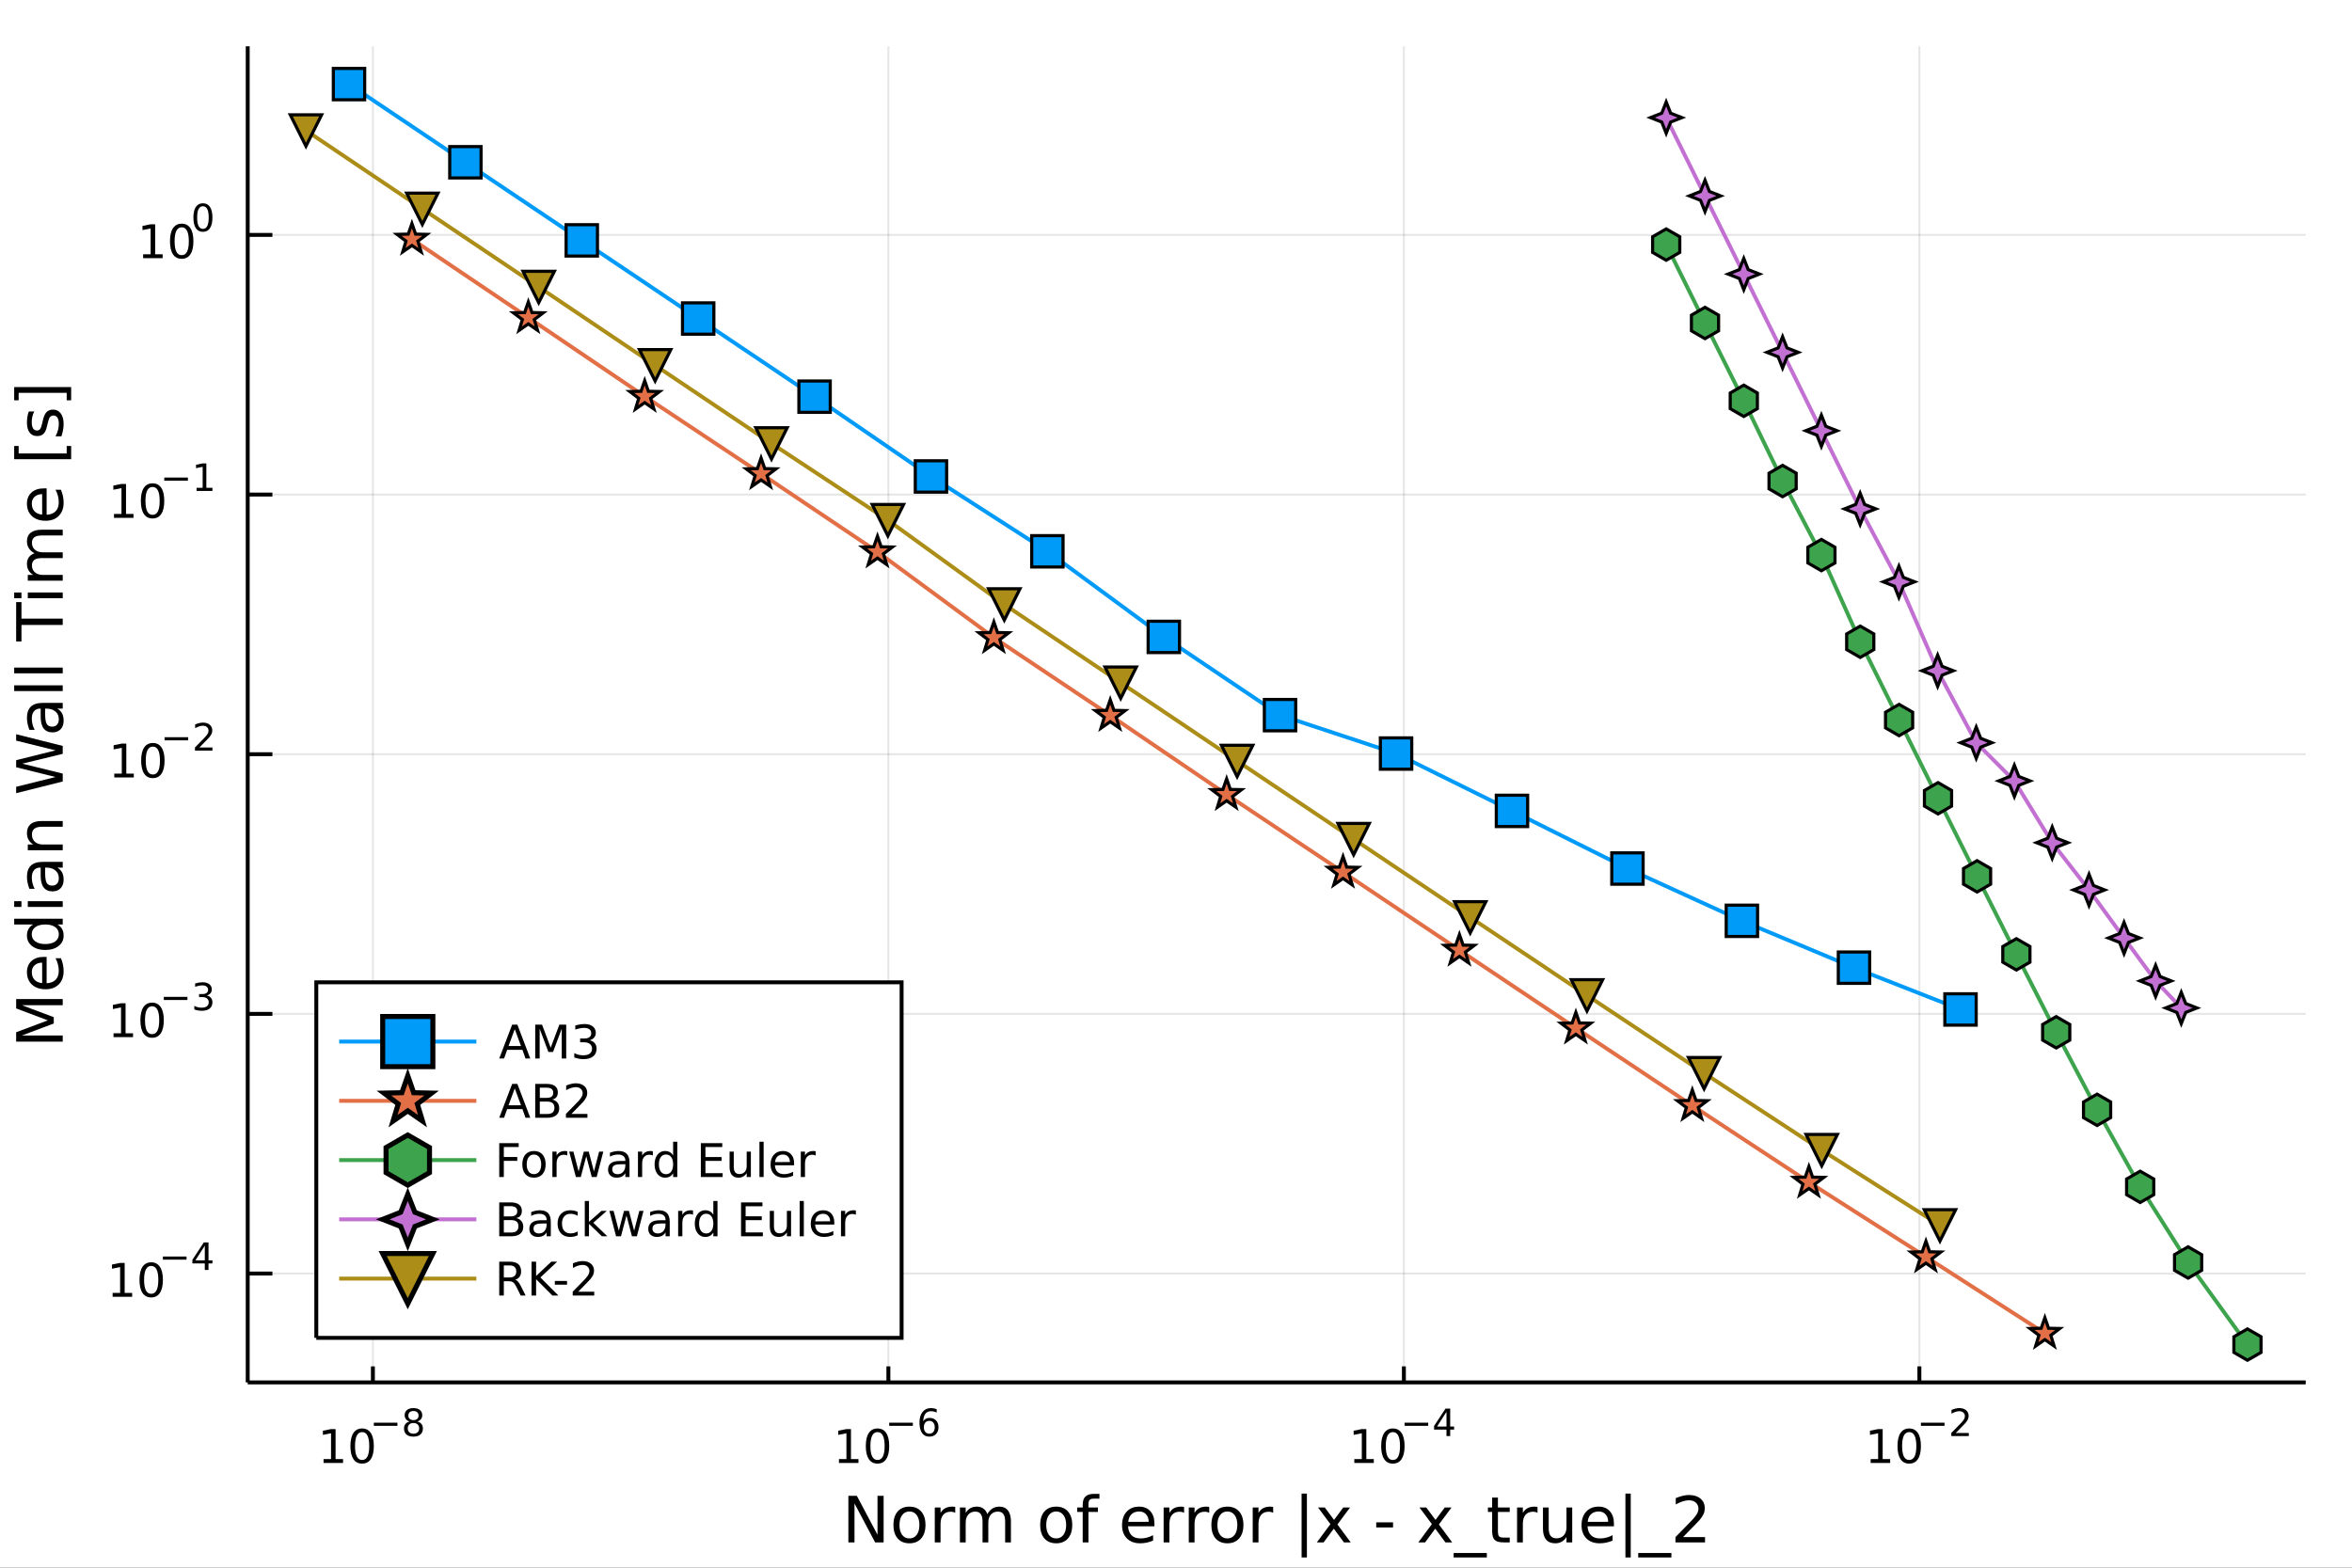 <?xml version="1.0" encoding="utf-8"?>
<svg xmlns="http://www.w3.org/2000/svg" xmlns:xlink="http://www.w3.org/1999/xlink" width="600" height="400" viewBox="0 0 2400 1600">
<rect x="0" y="0" width="2400" height="1600" fill="#333333" stroke="none"/>
<defs>
  <clipPath id="clip110">
    <rect x="0" y="0" width="2400" height="1600"/>
  </clipPath>
</defs>
<path clip-path="url(#clip110)" d="
M0 1600 L2400 1600 L2400 0 L0 0  Z
  " fill="#ffffff" fill-rule="evenodd" fill-opacity="1"/>
<defs>
  <clipPath id="clip111">
    <rect x="480" y="0" width="1681" height="1600"/>
  </clipPath>
</defs>
<path clip-path="url(#clip110)" d="
M252.764 1410.9 L2352.76 1410.9 L2352.76 47.244 L252.764 47.244  Z
  " fill="#ffffff" fill-rule="evenodd" fill-opacity="1"/>
<defs>
  <clipPath id="clip112">
    <rect x="252" y="47" width="2101" height="1365"/>
  </clipPath>
</defs>
<polyline clip-path="url(#clip112)" style="stroke:#000000; stroke-width:2; stroke-opacity:0.1; fill:none" points="
  380.5,1410.9 380.5,47.244 
  "/>
<polyline clip-path="url(#clip112)" style="stroke:#000000; stroke-width:2; stroke-opacity:0.1; fill:none" points="
  906.518,1410.9 906.518,47.244 
  "/>
<polyline clip-path="url(#clip112)" style="stroke:#000000; stroke-width:2; stroke-opacity:0.1; fill:none" points="
  1432.54,1410.9 1432.54,47.244 
  "/>
<polyline clip-path="url(#clip112)" style="stroke:#000000; stroke-width:2; stroke-opacity:0.1; fill:none" points="
  1958.55,1410.9 1958.55,47.244 
  "/>
<polyline clip-path="url(#clip110)" style="stroke:#000000; stroke-width:4; stroke-opacity:1; fill:none" points="
  252.764,1410.9 2352.76,1410.9 
  "/>
<polyline clip-path="url(#clip110)" style="stroke:#000000; stroke-width:4; stroke-opacity:1; fill:none" points="
  380.5,1410.9 380.5,1394.53 
  "/>
<polyline clip-path="url(#clip110)" style="stroke:#000000; stroke-width:4; stroke-opacity:1; fill:none" points="
  906.518,1410.9 906.518,1394.53 
  "/>
<polyline clip-path="url(#clip110)" style="stroke:#000000; stroke-width:4; stroke-opacity:1; fill:none" points="
  1432.54,1410.9 1432.54,1394.53 
  "/>
<polyline clip-path="url(#clip110)" style="stroke:#000000; stroke-width:4; stroke-opacity:1; fill:none" points="
  1958.55,1410.9 1958.55,1394.53 
  "/>
<path clip-path="url(#clip110)" d="M 0 0 M330.155 1489.17 L337.793 1489.17 L337.793 1462.8 L329.483 1464.47 L329.483 1460.21 L337.747 1458.54 L342.423 1458.54 L342.423 1489.17 L350.062 1489.17 L350.062 1493.1 L330.155 1493.1 L330.155 1489.17 Z" fill="#000000" fill-rule="evenodd" fill-opacity="1" /><path clip-path="url(#clip110)" d="M 0 0 M369.506 1461.62 Q365.895 1461.62 364.066 1465.19 Q362.261 1468.73 362.261 1475.86 Q362.261 1482.97 364.066 1486.53 Q365.895 1490.07 369.506 1490.07 Q373.14 1490.07 374.946 1486.53 Q376.775 1482.97 376.775 1475.86 Q376.775 1468.73 374.946 1465.19 Q373.14 1461.62 369.506 1461.62 M369.506 1457.92 Q375.316 1457.92 378.372 1462.53 Q381.451 1467.11 381.451 1475.86 Q381.451 1484.59 378.372 1489.19 Q375.316 1493.78 369.506 1493.78 Q363.696 1493.78 360.617 1489.19 Q357.562 1484.59 357.562 1475.86 Q357.562 1467.11 360.617 1462.53 Q363.696 1457.92 369.506 1457.92 Z" fill="#000000" fill-rule="evenodd" fill-opacity="1" /><path clip-path="url(#clip110)" d="M 0 0 M381.451 1452.02 L405.562 1452.02 L405.562 1455.22 L381.451 1455.22 L381.451 1452.02 Z" fill="#000000" fill-rule="evenodd" fill-opacity="1" /><path clip-path="url(#clip110)" d="M 0 0 M421.887 1452.36 Q419.179 1452.36 417.618 1453.81 Q416.076 1455.26 416.076 1457.79 Q416.076 1460.33 417.618 1461.78 Q419.179 1463.23 421.887 1463.23 Q424.596 1463.23 426.157 1461.78 Q427.718 1460.31 427.718 1457.79 Q427.718 1455.26 426.157 1453.81 Q424.614 1452.36 421.887 1452.36 M418.088 1450.74 Q415.643 1450.14 414.27 1448.47 Q412.916 1446.79 412.916 1444.38 Q412.916 1441.02 415.305 1439.06 Q417.712 1437.11 421.887 1437.11 Q426.081 1437.11 428.47 1439.06 Q430.859 1441.02 430.859 1444.38 Q430.859 1446.79 429.486 1448.47 Q428.131 1450.14 425.705 1450.74 Q428.451 1451.38 429.975 1453.24 Q431.517 1455.1 431.517 1457.79 Q431.517 1461.88 429.015 1464.06 Q426.533 1466.24 421.887 1466.24 Q417.242 1466.24 414.74 1464.06 Q412.258 1461.88 412.258 1457.79 Q412.258 1455.1 413.8 1453.24 Q415.342 1451.38 418.088 1450.74 M416.696 1444.74 Q416.696 1446.92 418.05 1448.15 Q419.423 1449.37 421.887 1449.37 Q424.332 1449.37 425.705 1448.15 Q427.097 1446.92 427.097 1444.74 Q427.097 1442.56 425.705 1441.34 Q424.332 1440.11 421.887 1440.11 Q419.423 1440.11 418.05 1441.34 Q416.696 1442.56 416.696 1444.74 Z" fill="#000000" fill-rule="evenodd" fill-opacity="1" /><path clip-path="url(#clip110)" d="M 0 0 M856.069 1489.17 L863.708 1489.17 L863.708 1462.8 L855.398 1464.47 L855.398 1460.21 L863.662 1458.54 L868.338 1458.54 L868.338 1489.17 L875.977 1489.17 L875.977 1493.1 L856.069 1493.1 L856.069 1489.17 Z" fill="#000000" fill-rule="evenodd" fill-opacity="1" /><path clip-path="url(#clip110)" d="M 0 0 M895.421 1461.62 Q891.81 1461.62 889.981 1465.19 Q888.176 1468.73 888.176 1475.86 Q888.176 1482.97 889.981 1486.53 Q891.81 1490.07 895.421 1490.07 Q899.055 1490.07 900.861 1486.53 Q902.689 1482.97 902.689 1475.86 Q902.689 1468.73 900.861 1465.19 Q899.055 1461.62 895.421 1461.62 M895.421 1457.92 Q901.231 1457.92 904.287 1462.53 Q907.365 1467.11 907.365 1475.86 Q907.365 1484.59 904.287 1489.19 Q901.231 1493.78 895.421 1493.78 Q889.611 1493.78 886.532 1489.19 Q883.477 1484.59 883.477 1475.86 Q883.477 1467.11 886.532 1462.53 Q889.611 1457.92 895.421 1457.92 Z" fill="#000000" fill-rule="evenodd" fill-opacity="1" /><path clip-path="url(#clip110)" d="M 0 0 M907.365 1452.02 L931.477 1452.02 L931.477 1455.22 L907.365 1455.22 L907.365 1452.02 Z" fill="#000000" fill-rule="evenodd" fill-opacity="1" /><path clip-path="url(#clip110)" d="M 0 0 M948.272 1450.14 Q945.714 1450.14 944.21 1451.89 Q942.724 1453.64 942.724 1456.68 Q942.724 1459.71 944.21 1461.48 Q945.714 1463.23 948.272 1463.23 Q950.83 1463.23 952.316 1461.48 Q953.821 1459.71 953.821 1456.68 Q953.821 1453.64 952.316 1451.89 Q950.83 1450.14 948.272 1450.14 M955.814 1438.23 L955.814 1441.69 Q954.385 1441.02 952.918 1440.66 Q951.47 1440.3 950.04 1440.3 Q946.279 1440.3 944.285 1442.84 Q942.31 1445.38 942.028 1450.52 Q943.138 1448.88 944.812 1448.01 Q946.486 1447.13 948.498 1447.13 Q952.73 1447.13 955.175 1449.71 Q957.639 1452.26 957.639 1456.68 Q957.639 1461.01 955.081 1463.62 Q952.523 1466.24 948.272 1466.24 Q943.401 1466.24 940.824 1462.51 Q938.248 1458.77 938.248 1451.68 Q938.248 1445.02 941.407 1441.07 Q944.567 1437.11 949.89 1437.11 Q951.319 1437.11 952.767 1437.39 Q954.234 1437.67 955.814 1438.23 Z" fill="#000000" fill-rule="evenodd" fill-opacity="1" /><path clip-path="url(#clip110)" d="M 0 0 M1381.96 1489.17 L1389.59 1489.17 L1389.59 1462.8 L1381.28 1464.47 L1381.28 1460.21 L1389.55 1458.54 L1394.22 1458.54 L1394.22 1489.17 L1401.86 1489.17 L1401.86 1493.1 L1381.96 1493.1 L1381.96 1489.17 Z" fill="#000000" fill-rule="evenodd" fill-opacity="1" /><path clip-path="url(#clip110)" d="M 0 0 M1421.31 1461.62 Q1417.7 1461.62 1415.87 1465.19 Q1414.06 1468.73 1414.06 1475.86 Q1414.06 1482.97 1415.87 1486.53 Q1417.7 1490.07 1421.31 1490.07 Q1424.94 1490.07 1426.75 1486.53 Q1428.58 1482.97 1428.58 1475.86 Q1428.58 1468.73 1426.75 1465.19 Q1424.94 1461.62 1421.31 1461.62 M1421.31 1457.92 Q1427.12 1457.92 1430.17 1462.53 Q1433.25 1467.11 1433.25 1475.86 Q1433.25 1484.59 1430.17 1489.19 Q1427.12 1493.78 1421.31 1493.78 Q1415.5 1493.78 1412.42 1489.19 Q1409.36 1484.59 1409.36 1475.86 Q1409.36 1467.11 1412.42 1462.53 Q1415.5 1457.92 1421.31 1457.92 Z" fill="#000000" fill-rule="evenodd" fill-opacity="1" /><path clip-path="url(#clip110)" d="M 0 0 M1433.25 1452.02 L1457.36 1452.02 L1457.36 1455.22 L1433.25 1455.22 L1433.25 1452.02 Z" fill="#000000" fill-rule="evenodd" fill-opacity="1" /><path clip-path="url(#clip110)" d="M 0 0 M1476 1440.92 L1466.41 1455.91 L1476 1455.91 L1476 1440.92 M1475.01 1437.61 L1479.78 1437.61 L1479.78 1455.91 L1483.79 1455.91 L1483.79 1459.07 L1479.78 1459.07 L1479.78 1465.69 L1476 1465.69 L1476 1459.07 L1463.33 1459.07 L1463.33 1455.41 L1475.01 1437.61 Z" fill="#000000" fill-rule="evenodd" fill-opacity="1" /><path clip-path="url(#clip110)" d="M 0 0 M1908.82 1489.17 L1916.46 1489.17 L1916.46 1462.8 L1908.15 1464.47 L1908.15 1460.21 L1916.41 1458.54 L1921.09 1458.54 L1921.09 1489.17 L1928.73 1489.17 L1928.73 1493.1 L1908.82 1493.1 L1908.82 1489.17 Z" fill="#000000" fill-rule="evenodd" fill-opacity="1" /><path clip-path="url(#clip110)" d="M 0 0 M1948.17 1461.62 Q1944.56 1461.62 1942.73 1465.19 Q1940.93 1468.73 1940.93 1475.86 Q1940.93 1482.97 1942.73 1486.53 Q1944.56 1490.07 1948.17 1490.07 Q1951.81 1490.07 1953.61 1486.53 Q1955.44 1482.97 1955.44 1475.86 Q1955.44 1468.73 1953.61 1465.19 Q1951.81 1461.62 1948.17 1461.62 M1948.17 1457.92 Q1953.98 1457.92 1957.04 1462.53 Q1960.12 1467.11 1960.12 1475.86 Q1960.12 1484.59 1957.04 1489.19 Q1953.98 1493.78 1948.17 1493.78 Q1942.36 1493.78 1939.28 1489.19 Q1936.23 1484.59 1936.23 1475.86 Q1936.23 1467.11 1939.28 1462.53 Q1942.36 1457.92 1948.17 1457.92 Z" fill="#000000" fill-rule="evenodd" fill-opacity="1" /><path clip-path="url(#clip110)" d="M 0 0 M1960.12 1452.02 L1984.23 1452.02 L1984.23 1455.22 L1960.12 1455.22 L1960.12 1452.02 Z" fill="#000000" fill-rule="evenodd" fill-opacity="1" /><path clip-path="url(#clip110)" d="M 0 0 M1995.7 1462.5 L2008.96 1462.5 L2008.96 1465.69 L1991.13 1465.69 L1991.13 1462.5 Q1993.29 1460.26 1997.02 1456.5 Q2000.76 1452.72 2001.72 1451.63 Q2003.54 1449.58 2004.26 1448.16 Q2004.99 1446.74 2004.99 1445.36 Q2004.99 1443.12 2003.41 1441.71 Q2001.85 1440.3 1999.33 1440.3 Q1997.54 1440.3 1995.55 1440.92 Q1993.58 1441.54 1991.32 1442.8 L1991.32 1438.97 Q1993.61 1438.05 1995.61 1437.58 Q1997.6 1437.11 1999.26 1437.11 Q2003.62 1437.11 2006.21 1439.29 Q2008.81 1441.47 2008.81 1445.12 Q2008.81 1446.85 2008.15 1448.41 Q2007.51 1449.95 2005.8 1452.06 Q2005.33 1452.6 2002.81 1455.22 Q2000.29 1457.81 1995.7 1462.5 Z" fill="#000000" fill-rule="evenodd" fill-opacity="1" /><path clip-path="url(#clip110)" d="M 0 0 M865.691 1526.67 L874.348 1526.67 L895.418 1566.42 L895.418 1526.67 L901.657 1526.67 L901.657 1574.19 L892.999 1574.19 L871.929 1534.43 L871.929 1574.19 L865.691 1574.19 L865.691 1526.67 Z" fill="#000000" fill-rule="evenodd" fill-opacity="1" /><path clip-path="url(#clip110)" d="M 0 0 M928.011 1542.64 Q923.3 1542.64 920.563 1546.34 Q917.826 1550 917.826 1556.39 Q917.826 1562.79 920.531 1566.48 Q923.268 1570.14 928.011 1570.14 Q932.69 1570.14 935.427 1566.45 Q938.164 1562.76 938.164 1556.39 Q938.164 1550.06 935.427 1546.37 Q932.69 1542.64 928.011 1542.64 M928.011 1537.68 Q935.65 1537.68 940.01 1542.64 Q944.371 1547.61 944.371 1556.39 Q944.371 1565.15 940.01 1570.14 Q935.65 1575.11 928.011 1575.11 Q920.34 1575.11 915.98 1570.14 Q911.651 1565.15 911.651 1556.39 Q911.651 1547.61 915.98 1542.64 Q920.34 1537.68 928.011 1537.68 Z" fill="#000000" fill-rule="evenodd" fill-opacity="1" /><path clip-path="url(#clip110)" d="M 0 0 M974.735 1544.01 Q973.748 1543.44 972.571 1543.18 Q971.425 1542.9 970.024 1542.9 Q965.059 1542.9 962.386 1546.14 Q959.744 1549.36 959.744 1555.41 L959.744 1574.19 L953.856 1574.19 L953.856 1538.54 L959.744 1538.54 L959.744 1544.08 Q961.59 1540.83 964.55 1539.27 Q967.51 1537.68 971.743 1537.68 Q972.348 1537.68 973.08 1537.77 Q973.812 1537.84 974.703 1538 L974.735 1544.01 Z" fill="#000000" fill-rule="evenodd" fill-opacity="1" /><path clip-path="url(#clip110)" d="M 0 0 M1007.49 1545.38 Q1009.68 1541.43 1012.74 1539.56 Q1015.79 1537.68 1019.93 1537.68 Q1025.5 1537.68 1028.53 1541.59 Q1031.55 1545.48 1031.55 1552.67 L1031.55 1574.19 L1025.66 1574.19 L1025.66 1552.86 Q1025.66 1547.74 1023.85 1545.25 Q1022.03 1542.77 1018.31 1542.77 Q1013.76 1542.77 1011.12 1545.79 Q1008.47 1548.82 1008.47 1554.04 L1008.47 1574.19 L1002.59 1574.19 L1002.59 1552.86 Q1002.59 1547.7 1000.77 1545.25 Q998.957 1542.77 995.169 1542.77 Q990.681 1542.77 988.039 1545.83 Q985.398 1548.85 985.398 1554.04 L985.398 1574.19 L979.509 1574.19 L979.509 1538.54 L985.398 1538.54 L985.398 1544.08 Q987.403 1540.8 990.204 1539.24 Q993.005 1537.68 996.856 1537.68 Q1000.74 1537.68 1003.44 1539.65 Q1006.18 1541.62 1007.49 1545.38 Z" fill="#000000" fill-rule="evenodd" fill-opacity="1" /><path clip-path="url(#clip110)" d="M 0 0 M1077.76 1542.64 Q1073.05 1542.64 1070.32 1546.34 Q1067.58 1550 1067.58 1556.39 Q1067.58 1562.79 1070.28 1566.48 Q1073.02 1570.14 1077.76 1570.14 Q1082.44 1570.14 1085.18 1566.45 Q1087.92 1562.76 1087.92 1556.39 Q1087.92 1550.06 1085.18 1546.37 Q1082.44 1542.64 1077.76 1542.64 M1077.76 1537.68 Q1085.4 1537.68 1089.76 1542.64 Q1094.12 1547.61 1094.12 1556.39 Q1094.12 1565.15 1089.76 1570.14 Q1085.4 1575.11 1077.76 1575.11 Q1070.09 1575.11 1065.73 1570.14 Q1061.4 1565.15 1061.4 1556.39 Q1061.4 1547.61 1065.73 1542.64 Q1070.09 1537.68 1077.76 1537.68 Z" fill="#000000" fill-rule="evenodd" fill-opacity="1" /><path clip-path="url(#clip110)" d="M 0 0 M1121.88 1524.66 L1121.88 1529.53 L1116.28 1529.53 Q1113.13 1529.53 1111.88 1530.8 Q1110.67 1532.08 1110.67 1535.39 L1110.67 1538.54 L1120.32 1538.54 L1120.32 1543.09 L1110.67 1543.09 L1110.67 1574.19 L1104.79 1574.19 L1104.79 1543.09 L1099.18 1543.09 L1099.18 1538.54 L1104.79 1538.54 L1104.79 1536.05 Q1104.79 1530.1 1107.56 1527.4 Q1110.32 1524.66 1116.34 1524.66 L1121.88 1524.66 Z" fill="#000000" fill-rule="evenodd" fill-opacity="1" /><path clip-path="url(#clip110)" d="M 0 0 M1177.99 1554.9 L1177.99 1557.76 L1151.07 1557.76 Q1151.45 1563.81 1154.69 1566.99 Q1157.97 1570.14 1163.8 1570.14 Q1167.17 1570.14 1170.32 1569.32 Q1173.5 1568.49 1176.62 1566.83 L1176.62 1572.37 Q1173.47 1573.71 1170.16 1574.41 Q1166.85 1575.11 1163.45 1575.11 Q1154.92 1575.11 1149.92 1570.14 Q1144.95 1565.18 1144.95 1556.71 Q1144.95 1547.96 1149.66 1542.83 Q1154.41 1537.68 1162.43 1537.68 Q1169.62 1537.68 1173.79 1542.33 Q1177.99 1546.94 1177.99 1554.9 M1172.14 1553.18 Q1172.07 1548.37 1169.43 1545.51 Q1166.82 1542.64 1162.49 1542.64 Q1157.59 1542.64 1154.63 1545.41 Q1151.7 1548.18 1151.26 1553.21 L1172.14 1553.18 Z" fill="#000000" fill-rule="evenodd" fill-opacity="1" /><path clip-path="url(#clip110)" d="M 0 0 M1208.26 1544.01 Q1207.27 1543.44 1206.1 1543.18 Q1204.95 1542.9 1203.55 1542.9 Q1198.59 1542.9 1195.91 1546.14 Q1193.27 1549.36 1193.27 1555.41 L1193.27 1574.19 L1187.38 1574.19 L1187.38 1538.54 L1193.27 1538.54 L1193.27 1544.08 Q1195.12 1540.83 1198.08 1539.27 Q1201.04 1537.68 1205.27 1537.68 Q1205.87 1537.68 1206.61 1537.77 Q1207.34 1537.84 1208.23 1538 L1208.26 1544.01 Z" fill="#000000" fill-rule="evenodd" fill-opacity="1" /><path clip-path="url(#clip110)" d="M 0 0 M1233.91 1544.01 Q1232.93 1543.44 1231.75 1543.18 Q1230.6 1542.9 1229.2 1542.9 Q1224.24 1542.9 1221.57 1546.14 Q1218.92 1549.36 1218.92 1555.41 L1218.92 1574.19 L1213.04 1574.19 L1213.04 1538.54 L1218.92 1538.54 L1218.92 1544.08 Q1220.77 1540.83 1223.73 1539.27 Q1226.69 1537.68 1230.92 1537.68 Q1231.53 1537.68 1232.26 1537.77 Q1232.99 1537.84 1233.88 1538 L1233.91 1544.01 Z" fill="#000000" fill-rule="evenodd" fill-opacity="1" /><path clip-path="url(#clip110)" d="M 0 0 M1252.44 1542.64 Q1247.73 1542.64 1244.99 1546.34 Q1242.25 1550 1242.25 1556.39 Q1242.25 1562.79 1244.96 1566.48 Q1247.7 1570.14 1252.44 1570.14 Q1257.12 1570.14 1259.86 1566.45 Q1262.59 1562.76 1262.59 1556.39 Q1262.59 1550.06 1259.86 1546.37 Q1257.12 1542.64 1252.44 1542.64 M1252.44 1537.68 Q1260.08 1537.68 1264.44 1542.64 Q1268.8 1547.61 1268.8 1556.39 Q1268.8 1565.15 1264.44 1570.14 Q1260.08 1575.11 1252.44 1575.11 Q1244.77 1575.11 1240.41 1570.14 Q1236.08 1565.15 1236.08 1556.39 Q1236.08 1547.61 1240.41 1542.64 Q1244.77 1537.68 1252.44 1537.68 Z" fill="#000000" fill-rule="evenodd" fill-opacity="1" /><path clip-path="url(#clip110)" d="M 0 0 M1299.16 1544.01 Q1298.18 1543.44 1297 1543.18 Q1295.85 1542.9 1294.45 1542.9 Q1289.49 1542.9 1286.81 1546.14 Q1284.17 1549.36 1284.17 1555.41 L1284.17 1574.19 L1278.28 1574.19 L1278.28 1538.54 L1284.17 1538.54 L1284.17 1544.08 Q1286.02 1540.83 1288.98 1539.27 Q1291.94 1537.68 1296.17 1537.68 Q1296.78 1537.68 1297.51 1537.77 Q1298.24 1537.84 1299.13 1538 L1299.16 1544.01 Z" fill="#000000" fill-rule="evenodd" fill-opacity="1" /><path clip-path="url(#clip110)" d="M 0 0 M1333.57 1524.37 L1333.57 1589.56 L1328.16 1589.56 L1328.16 1524.37 L1333.57 1524.37 Z" fill="#000000" fill-rule="evenodd" fill-opacity="1" /><path clip-path="url(#clip110)" d="M 0 0 M1377.62 1538.54 L1364.73 1555.88 L1378.29 1574.19 L1371.38 1574.19 L1361.01 1560.18 L1350.63 1574.19 L1343.72 1574.19 L1357.57 1555.53 L1344.9 1538.54 L1351.81 1538.54 L1361.26 1551.24 L1370.71 1538.54 L1377.62 1538.54 Z" fill="#000000" fill-rule="evenodd" fill-opacity="1" /><path clip-path="url(#clip110)" d="M 0 0 M1404.32 1553.72 L1421.48 1553.72 L1421.48 1558.94 L1404.32 1558.94 L1404.32 1553.72 Z" fill="#000000" fill-rule="evenodd" fill-opacity="1" /><path clip-path="url(#clip110)" d="M 0 0 M1481.16 1538.54 L1468.27 1555.88 L1481.83 1574.19 L1474.92 1574.19 L1464.54 1560.18 L1454.17 1574.19 L1447.26 1574.19 L1461.11 1555.53 L1448.44 1538.54 L1455.35 1538.54 L1464.8 1551.24 L1474.25 1538.54 L1481.16 1538.54 Z" fill="#000000" fill-rule="evenodd" fill-opacity="1" /><path clip-path="url(#clip110)" d="M 0 0 M1517.19 1585.01 L1517.19 1589.56 L1483.32 1589.56 L1483.32 1585.01 L1517.19 1585.01 Z" fill="#000000" fill-rule="evenodd" fill-opacity="1" /><path clip-path="url(#clip110)" d="M 0 0 M1528.49 1528.42 L1528.49 1538.54 L1540.55 1538.54 L1540.55 1543.09 L1528.49 1543.09 L1528.49 1562.44 Q1528.49 1566.8 1529.67 1568.04 Q1530.88 1569.28 1534.54 1569.28 L1540.55 1569.28 L1540.55 1574.19 L1534.54 1574.19 Q1527.76 1574.19 1525.18 1571.67 Q1522.6 1569.12 1522.6 1562.44 L1522.6 1543.09 L1518.3 1543.09 L1518.3 1538.54 L1522.6 1538.54 L1522.6 1528.42 L1528.49 1528.42 Z" fill="#000000" fill-rule="evenodd" fill-opacity="1" /><path clip-path="url(#clip110)" d="M 0 0 M1568.91 1544.01 Q1567.92 1543.44 1566.75 1543.18 Q1565.6 1542.9 1564.2 1542.9 Q1559.23 1542.9 1556.56 1546.14 Q1553.92 1549.36 1553.92 1555.41 L1553.92 1574.19 L1548.03 1574.19 L1548.03 1538.54 L1553.92 1538.54 L1553.92 1544.08 Q1555.76 1540.83 1558.72 1539.27 Q1561.69 1537.68 1565.92 1537.68 Q1566.52 1537.68 1567.26 1537.77 Q1567.99 1537.84 1568.88 1538 L1568.91 1544.01 Z" fill="#000000" fill-rule="evenodd" fill-opacity="1" /><path clip-path="url(#clip110)" d="M 0 0 M1574.45 1560.12 L1574.45 1538.54 L1580.3 1538.54 L1580.3 1559.89 Q1580.3 1564.96 1582.28 1567.5 Q1584.25 1570.02 1588.2 1570.02 Q1592.94 1570.02 1595.68 1566.99 Q1598.45 1563.97 1598.45 1558.75 L1598.45 1538.54 L1604.3 1538.54 L1604.3 1574.19 L1598.45 1574.19 L1598.45 1568.71 Q1596.31 1571.96 1593.48 1573.55 Q1590.68 1575.11 1586.96 1575.11 Q1580.81 1575.11 1577.63 1571.29 Q1574.45 1567.47 1574.45 1560.12 M1589.18 1537.68 L1589.18 1537.68 Z" fill="#000000" fill-rule="evenodd" fill-opacity="1" /><path clip-path="url(#clip110)" d="M 0 0 M1646.86 1554.9 L1646.86 1557.76 L1619.93 1557.76 Q1620.31 1563.81 1623.56 1566.99 Q1626.84 1570.14 1632.66 1570.14 Q1636.04 1570.14 1639.19 1569.32 Q1642.37 1568.49 1645.49 1566.83 L1645.49 1572.37 Q1642.34 1573.71 1639.03 1574.41 Q1635.72 1575.11 1632.31 1575.11 Q1623.78 1575.11 1618.79 1570.14 Q1613.82 1565.18 1613.82 1556.71 Q1613.82 1547.96 1618.53 1542.83 Q1623.27 1537.68 1631.29 1537.68 Q1638.49 1537.68 1642.66 1542.33 Q1646.86 1546.94 1646.86 1554.9 M1641 1553.18 Q1640.94 1548.37 1638.3 1545.51 Q1635.69 1542.64 1631.36 1542.64 Q1626.46 1542.64 1623.5 1545.41 Q1620.57 1548.18 1620.12 1553.21 L1641 1553.18 Z" fill="#000000" fill-rule="evenodd" fill-opacity="1" /><path clip-path="url(#clip110)" d="M 0 0 M1664.01 1524.37 L1664.01 1589.56 L1658.6 1589.56 L1658.6 1524.37 L1664.01 1524.37 Z" fill="#000000" fill-rule="evenodd" fill-opacity="1" /><path clip-path="url(#clip110)" d="M 0 0 M1705.52 1585.01 L1705.52 1589.56 L1671.65 1589.56 L1671.65 1585.01 L1705.52 1585.01 Z" fill="#000000" fill-rule="evenodd" fill-opacity="1" /><path clip-path="url(#clip110)" d="M 0 0 M1717.39 1568.77 L1739.83 1568.77 L1739.83 1574.19 L1709.66 1574.19 L1709.66 1568.77 Q1713.32 1564.99 1719.62 1558.62 Q1725.95 1552.22 1727.58 1550.38 Q1730.66 1546.91 1731.87 1544.52 Q1733.11 1542.1 1733.11 1539.78 Q1733.11 1535.99 1730.44 1533.6 Q1727.8 1531.22 1723.53 1531.22 Q1720.51 1531.22 1717.14 1532.27 Q1713.79 1533.32 1709.97 1535.45 L1709.97 1528.96 Q1713.86 1527.4 1717.23 1526.6 Q1720.6 1525.81 1723.41 1525.81 Q1730.79 1525.81 1735.18 1529.5 Q1739.57 1533.19 1739.57 1539.37 Q1739.57 1542.29 1738.46 1544.94 Q1737.38 1547.54 1734.48 1551.11 Q1733.69 1552.03 1729.42 1556.46 Q1725.16 1560.85 1717.39 1568.77 Z" fill="#000000" fill-rule="evenodd" fill-opacity="1" /><polyline clip-path="url(#clip112)" style="stroke:#000000; stroke-width:2; stroke-opacity:0.1; fill:none" points="
  252.764,1299.78 2352.76,1299.78 
  "/>
<polyline clip-path="url(#clip112)" style="stroke:#000000; stroke-width:2; stroke-opacity:0.1; fill:none" points="
  252.764,1034.77 2352.76,1034.77 
  "/>
<polyline clip-path="url(#clip112)" style="stroke:#000000; stroke-width:2; stroke-opacity:0.1; fill:none" points="
  252.764,769.761 2352.76,769.761 
  "/>
<polyline clip-path="url(#clip112)" style="stroke:#000000; stroke-width:2; stroke-opacity:0.1; fill:none" points="
  252.764,504.753 2352.76,504.753 
  "/>
<polyline clip-path="url(#clip112)" style="stroke:#000000; stroke-width:2; stroke-opacity:0.1; fill:none" points="
  252.764,239.744 2352.76,239.744 
  "/>
<polyline clip-path="url(#clip110)" style="stroke:#000000; stroke-width:4; stroke-opacity:1; fill:none" points="
  252.764,1410.9 252.764,47.244 
  "/>
<polyline clip-path="url(#clip110)" style="stroke:#000000; stroke-width:4; stroke-opacity:1; fill:none" points="
  252.764,1299.78 277.964,1299.78 
  "/>
<polyline clip-path="url(#clip110)" style="stroke:#000000; stroke-width:4; stroke-opacity:1; fill:none" points="
  252.764,1034.77 277.964,1034.77 
  "/>
<polyline clip-path="url(#clip110)" style="stroke:#000000; stroke-width:4; stroke-opacity:1; fill:none" points="
  252.764,769.761 277.964,769.761 
  "/>
<polyline clip-path="url(#clip110)" style="stroke:#000000; stroke-width:4; stroke-opacity:1; fill:none" points="
  252.764,504.753 277.964,504.753 
  "/>
<polyline clip-path="url(#clip110)" style="stroke:#000000; stroke-width:4; stroke-opacity:1; fill:none" points="
  252.764,239.744 277.964,239.744 
  "/>
<path clip-path="url(#clip110)" d="M 0 0 M114.931 1319.57 L122.57 1319.57 L122.57 1293.21 L114.26 1294.87 L114.26 1290.61 L122.524 1288.95 L127.2 1288.95 L127.2 1319.57 L134.839 1319.57 L134.839 1323.51 L114.931 1323.51 L114.931 1319.57 Z" fill="#000000" fill-rule="evenodd" fill-opacity="1" /><path clip-path="url(#clip110)" d="M 0 0 M154.283 1292.03 Q150.672 1292.03 148.843 1295.59 Q147.038 1299.13 147.038 1306.26 Q147.038 1313.37 148.843 1316.93 Q150.672 1320.47 154.283 1320.47 Q157.917 1320.47 159.723 1316.93 Q161.552 1313.37 161.552 1306.26 Q161.552 1299.13 159.723 1295.59 Q157.917 1292.03 154.283 1292.03 M154.283 1288.32 Q160.093 1288.32 163.149 1292.93 Q166.227 1297.51 166.227 1306.26 Q166.227 1314.99 163.149 1319.59 Q160.093 1324.18 154.283 1324.18 Q148.473 1324.18 145.394 1319.59 Q142.339 1314.99 142.339 1306.26 Q142.339 1297.51 145.394 1292.93 Q148.473 1288.32 154.283 1288.32 Z" fill="#000000" fill-rule="evenodd" fill-opacity="1" /><path clip-path="url(#clip110)" d="M 0 0 M166.227 1282.42 L190.339 1282.42 L190.339 1285.62 L166.227 1285.62 L166.227 1282.42 Z" fill="#000000" fill-rule="evenodd" fill-opacity="1" /><path clip-path="url(#clip110)" d="M 0 0 M208.978 1271.33 L199.386 1286.32 L208.978 1286.32 L208.978 1271.33 M207.981 1268.02 L212.758 1268.02 L212.758 1286.32 L216.764 1286.32 L216.764 1289.48 L212.758 1289.48 L212.758 1296.1 L208.978 1296.1 L208.978 1289.48 L196.301 1289.48 L196.301 1285.81 L207.981 1268.02 Z" fill="#000000" fill-rule="evenodd" fill-opacity="1" /><path clip-path="url(#clip110)" d="M 0 0 M115.853 1054.56 L123.492 1054.56 L123.492 1028.2 L115.182 1029.86 L115.182 1025.6 L123.446 1023.94 L128.121 1023.94 L128.121 1054.56 L135.76 1054.56 L135.76 1058.5 L115.853 1058.5 L115.853 1054.56 Z" fill="#000000" fill-rule="evenodd" fill-opacity="1" /><path clip-path="url(#clip110)" d="M 0 0 M155.205 1027.02 Q151.594 1027.02 149.765 1030.58 Q147.959 1034.12 147.959 1041.25 Q147.959 1048.36 149.765 1051.92 Q151.594 1055.47 155.205 1055.47 Q158.839 1055.47 160.644 1051.92 Q162.473 1048.36 162.473 1041.25 Q162.473 1034.12 160.644 1030.58 Q158.839 1027.02 155.205 1027.02 M155.205 1023.31 Q161.015 1023.31 164.07 1027.92 Q167.149 1032.5 167.149 1041.25 Q167.149 1049.98 164.07 1054.59 Q161.015 1059.17 155.205 1059.17 Q149.395 1059.17 146.316 1054.59 Q143.26 1049.98 143.26 1041.25 Q143.26 1032.5 146.316 1027.92 Q149.395 1023.31 155.205 1023.31 Z" fill="#000000" fill-rule="evenodd" fill-opacity="1" /><path clip-path="url(#clip110)" d="M 0 0 M167.149 1017.41 L191.261 1017.41 L191.261 1020.61 L167.149 1020.61 L167.149 1017.41 Z" fill="#000000" fill-rule="evenodd" fill-opacity="1" /><path clip-path="url(#clip110)" d="M 0 0 M210.971 1015.95 Q213.698 1016.53 215.222 1018.37 Q216.764 1020.22 216.764 1022.92 Q216.764 1027.08 213.905 1029.36 Q211.046 1031.63 205.78 1031.63 Q204.012 1031.63 202.132 1031.28 Q200.27 1030.94 198.276 1030.24 L198.276 1026.57 Q199.856 1027.5 201.737 1027.97 Q203.617 1028.44 205.667 1028.44 Q209.241 1028.44 211.103 1027.03 Q212.984 1025.61 212.984 1022.92 Q212.984 1020.44 211.234 1019.05 Q209.504 1017.64 206.401 1017.64 L203.128 1017.64 L203.128 1014.52 L206.551 1014.52 Q209.354 1014.52 210.84 1013.41 Q212.325 1012.28 212.325 1010.17 Q212.325 1008.01 210.783 1006.86 Q209.26 1005.7 206.401 1005.7 Q204.84 1005.7 203.053 1006.04 Q201.266 1006.37 199.122 1007.09 L199.122 1003.7 Q201.285 1003.1 203.166 1002.8 Q205.066 1002.5 206.739 1002.5 Q211.065 1002.5 213.585 1004.47 Q216.106 1006.43 216.106 1009.78 Q216.106 1012.11 214.77 1013.73 Q213.435 1015.33 210.971 1015.95 Z" fill="#000000" fill-rule="evenodd" fill-opacity="1" /><path clip-path="url(#clip110)" d="M 0 0 M116.624 789.554 L124.263 789.554 L124.263 763.188 L115.953 764.855 L115.953 760.596 L124.217 758.929 L128.893 758.929 L128.893 789.554 L136.531 789.554 L136.531 793.489 L116.624 793.489 L116.624 789.554 Z" fill="#000000" fill-rule="evenodd" fill-opacity="1" /><path clip-path="url(#clip110)" d="M 0 0 M155.976 762.008 Q152.365 762.008 150.536 765.573 Q148.73 769.114 148.73 776.244 Q148.73 783.35 150.536 786.915 Q152.365 790.457 155.976 790.457 Q159.61 790.457 161.416 786.915 Q163.244 783.35 163.244 776.244 Q163.244 769.114 161.416 765.573 Q159.61 762.008 155.976 762.008 M155.976 758.304 Q161.786 758.304 164.841 762.91 Q167.92 767.494 167.92 776.244 Q167.92 784.971 164.841 789.577 Q161.786 794.16 155.976 794.16 Q150.166 794.16 147.087 789.577 Q144.031 784.971 144.031 776.244 Q144.031 767.494 147.087 762.91 Q150.166 758.304 155.976 758.304 Z" fill="#000000" fill-rule="evenodd" fill-opacity="1" /><path clip-path="url(#clip110)" d="M 0 0 M167.92 752.405 L192.032 752.405 L192.032 755.603 L167.92 755.603 L167.92 752.405 Z" fill="#000000" fill-rule="evenodd" fill-opacity="1" /><path clip-path="url(#clip110)" d="M 0 0 M203.504 762.881 L216.764 762.881 L216.764 766.079 L198.934 766.079 L198.934 762.881 Q201.097 760.643 204.821 756.882 Q208.564 753.101 209.523 752.01 Q211.347 749.96 212.062 748.55 Q212.796 747.12 212.796 745.747 Q212.796 743.509 211.216 742.099 Q209.655 740.688 207.134 740.688 Q205.348 740.688 203.354 741.309 Q201.379 741.929 199.122 743.19 L199.122 739.353 Q201.417 738.431 203.41 737.961 Q205.404 737.491 207.059 737.491 Q211.423 737.491 214.018 739.673 Q216.613 741.854 216.613 745.503 Q216.613 747.233 215.955 748.794 Q215.316 750.337 213.604 752.443 Q213.134 752.988 210.614 755.603 Q208.094 758.198 203.504 762.881 Z" fill="#000000" fill-rule="evenodd" fill-opacity="1" /><path clip-path="url(#clip110)" d="M 0 0 M116.323 524.545 L123.962 524.545 L123.962 498.179 L115.652 499.846 L115.652 495.587 L123.916 493.92 L128.592 493.92 L128.592 524.545 L136.231 524.545 L136.231 528.48 L116.323 528.48 L116.323 524.545 Z" fill="#000000" fill-rule="evenodd" fill-opacity="1" /><path clip-path="url(#clip110)" d="M 0 0 M155.675 496.999 Q152.064 496.999 150.235 500.564 Q148.43 504.105 148.43 511.235 Q148.43 518.341 150.235 521.906 Q152.064 525.448 155.675 525.448 Q159.309 525.448 161.115 521.906 Q162.943 518.341 162.943 511.235 Q162.943 504.105 161.115 500.564 Q159.309 496.999 155.675 496.999 M155.675 493.295 Q161.485 493.295 164.541 497.902 Q167.619 502.485 167.619 511.235 Q167.619 519.962 164.541 524.568 Q161.485 529.151 155.675 529.151 Q149.865 529.151 146.786 524.568 Q143.73 519.962 143.73 511.235 Q143.73 502.485 146.786 497.902 Q149.865 493.295 155.675 493.295 Z" fill="#000000" fill-rule="evenodd" fill-opacity="1" /><path clip-path="url(#clip110)" d="M 0 0 M167.619 487.396 L191.731 487.396 L191.731 490.594 L167.619 490.594 L167.619 487.396 Z" fill="#000000" fill-rule="evenodd" fill-opacity="1" /><path clip-path="url(#clip110)" d="M 0 0 M200.589 497.872 L206.796 497.872 L206.796 476.45 L200.044 477.804 L200.044 474.344 L206.758 472.99 L210.557 472.99 L210.557 497.872 L216.764 497.872 L216.764 501.07 L200.589 501.07 L200.589 497.872 Z" fill="#000000" fill-rule="evenodd" fill-opacity="1" /><path clip-path="url(#clip110)" d="M 0 0 M146.058 259.536 L153.697 259.536 L153.697 233.17 L145.387 234.837 L145.387 230.578 L153.651 228.911 L158.327 228.911 L158.327 259.536 L165.966 259.536 L165.966 263.471 L146.058 263.471 L146.058 259.536 Z" fill="#000000" fill-rule="evenodd" fill-opacity="1" /><path clip-path="url(#clip110)" d="M 0 0 M185.41 231.99 Q181.799 231.99 179.97 235.555 Q178.165 239.096 178.165 246.226 Q178.165 253.332 179.97 256.897 Q181.799 260.439 185.41 260.439 Q189.044 260.439 190.85 256.897 Q192.678 253.332 192.678 246.226 Q192.678 239.096 190.85 235.555 Q189.044 231.99 185.41 231.99 M185.41 228.286 Q191.22 228.286 194.276 232.893 Q197.354 237.476 197.354 246.226 Q197.354 254.953 194.276 259.559 Q191.22 264.142 185.41 264.142 Q179.6 264.142 176.521 259.559 Q173.466 254.953 173.466 246.226 Q173.466 237.476 176.521 232.893 Q179.6 228.286 185.41 228.286 Z" fill="#000000" fill-rule="evenodd" fill-opacity="1" /><path clip-path="url(#clip110)" d="M 0 0 M207.059 210.482 Q204.125 210.482 202.639 213.379 Q201.172 216.256 201.172 222.049 Q201.172 227.823 202.639 230.719 Q204.125 233.597 207.059 233.597 Q210.012 233.597 211.479 230.719 Q212.965 227.823 212.965 222.049 Q212.965 216.256 211.479 213.379 Q210.012 210.482 207.059 210.482 M207.059 207.473 Q211.78 207.473 214.263 211.216 Q216.764 214.94 216.764 222.049 Q216.764 229.14 214.263 232.882 Q211.78 236.606 207.059 236.606 Q202.338 236.606 199.837 232.882 Q197.354 229.14 197.354 222.049 Q197.354 214.94 199.837 211.216 Q202.338 207.473 207.059 207.473 Z" fill="#000000" fill-rule="evenodd" fill-opacity="1" /><path clip-path="url(#clip110)" d="M 0 0 M16.484 1063.09 L16.484 1053.51 L48.822 1041.39 L16.484 1029.2 L16.484 1019.62 L64.004 1019.62 L64.004 1025.89 L22.277 1025.89 L54.869 1038.14 L54.869 1044.6 L22.277 1056.86 L64.004 1056.86 L64.004 1063.09 L16.484 1063.09 Z" fill="#000000" fill-rule="evenodd" fill-opacity="1" /><path clip-path="url(#clip110)" d="M 0 0 M44.716 976.617 L47.581 976.617 L47.581 1003.54 Q53.628 1003.16 56.811 999.915 Q59.962 996.637 59.962 990.812 Q59.962 987.438 59.134 984.287 Q58.307 981.105 56.652 977.985 L62.19 977.985 Q63.527 981.136 64.227 984.447 Q64.927 987.757 64.927 991.162 Q64.927 999.692 59.962 1004.69 Q54.997 1009.65 46.53 1009.65 Q37.777 1009.65 32.653 1004.94 Q27.497 1000.2 27.497 992.181 Q27.497 984.988 32.144 980.818 Q36.759 976.617 44.716 976.617 M42.997 982.473 Q38.191 982.537 35.327 985.179 Q32.462 987.789 32.462 992.117 Q32.462 997.019 35.231 999.979 Q38 1002.91 43.029 1003.35 L42.997 982.473 Z" fill="#000000" fill-rule="evenodd" fill-opacity="1" /><path clip-path="url(#clip110)" d="M 0 0 M33.767 943.547 L14.479 943.547 L14.479 937.69 L64.004 937.69 L64.004 943.547 L58.657 943.547 Q61.84 945.393 63.399 948.226 Q64.927 951.027 64.927 954.973 Q64.927 961.435 59.771 965.509 Q54.615 969.551 46.212 969.551 Q37.809 969.551 32.653 965.509 Q27.497 961.435 27.497 954.973 Q27.497 951.027 29.056 948.226 Q30.584 945.393 33.767 943.547 M46.212 963.503 Q52.673 963.503 56.365 960.862 Q60.026 958.188 60.026 953.541 Q60.026 948.894 56.365 946.221 Q52.673 943.547 46.212 943.547 Q39.751 943.547 36.09 946.221 Q32.398 948.894 32.398 953.541 Q32.398 958.188 36.09 960.862 Q39.751 963.503 46.212 963.503 Z" fill="#000000" fill-rule="evenodd" fill-opacity="1" /><path clip-path="url(#clip110)" d="M 0 0 M28.356 925.627 L28.356 919.771 L64.004 919.771 L64.004 925.627 L28.356 925.627 M14.479 925.627 L14.479 919.771 L21.895 919.771 L21.895 925.627 L14.479 925.627 Z" fill="#000000" fill-rule="evenodd" fill-opacity="1" /><path clip-path="url(#clip110)" d="M 0 0 M46.085 891.316 Q46.085 898.414 47.708 901.151 Q49.331 903.889 53.246 903.889 Q56.365 903.889 58.211 901.852 Q60.026 899.783 60.026 896.25 Q60.026 891.38 56.588 888.452 Q53.119 885.492 47.39 885.492 L46.085 885.492 L46.085 891.316 M43.666 879.635 L64.004 879.635 L64.004 885.492 L58.593 885.492 Q61.84 887.497 63.399 890.489 Q64.927 893.481 64.927 897.809 Q64.927 903.284 61.872 906.53 Q58.784 909.745 53.628 909.745 Q47.612 909.745 44.557 905.735 Q41.501 901.692 41.501 893.703 L41.501 885.492 L40.928 885.492 Q36.886 885.492 34.69 888.165 Q32.462 890.807 32.462 895.613 Q32.462 898.669 33.194 901.565 Q33.926 904.462 35.39 907.135 L29.98 907.135 Q28.738 903.92 28.133 900.897 Q27.497 897.873 27.497 895.008 Q27.497 887.274 31.507 883.455 Q35.518 879.635 43.666 879.635 Z" fill="#000000" fill-rule="evenodd" fill-opacity="1" /><path clip-path="url(#clip110)" d="M 0 0 M42.488 837.94 L64.004 837.94 L64.004 843.796 L42.679 843.796 Q37.618 843.796 35.104 845.77 Q32.589 847.743 32.589 851.69 Q32.589 856.432 35.613 859.169 Q38.637 861.907 43.857 861.907 L64.004 861.907 L64.004 867.795 L28.356 867.795 L28.356 861.907 L33.894 861.907 Q30.68 859.806 29.088 856.973 Q27.497 854.109 27.497 850.385 Q27.497 844.242 31.316 841.091 Q35.104 837.94 42.488 837.94 Z" fill="#000000" fill-rule="evenodd" fill-opacity="1" /><path clip-path="url(#clip110)" d="M 0 0 M16.484 809.517 L16.484 803.024 L56.652 793.03 L16.484 783.067 L16.484 775.842 L56.652 765.848 L16.484 755.886 L16.484 749.361 L64.004 761.297 L64.004 769.381 L22.754 779.407 L64.004 789.529 L64.004 797.613 L16.484 809.517 Z" fill="#000000" fill-rule="evenodd" fill-opacity="1" /><path clip-path="url(#clip110)" d="M 0 0 M46.085 729.054 Q46.085 736.152 47.708 738.889 Q49.331 741.627 53.246 741.627 Q56.365 741.627 58.211 739.59 Q60.026 737.521 60.026 733.988 Q60.026 729.118 56.588 726.19 Q53.119 723.23 47.39 723.23 L46.085 723.23 L46.085 729.054 M43.666 717.373 L64.004 717.373 L64.004 723.23 L58.593 723.23 Q61.84 725.235 63.399 728.227 Q64.927 731.219 64.927 735.547 Q64.927 741.022 61.872 744.268 Q58.784 747.483 53.628 747.483 Q47.612 747.483 44.557 743.473 Q41.501 739.431 41.501 731.442 L41.501 723.23 L40.928 723.23 Q36.886 723.23 34.69 725.903 Q32.462 728.545 32.462 733.351 Q32.462 736.407 33.194 739.303 Q33.926 742.2 35.39 744.873 L29.98 744.873 Q28.738 741.659 28.133 738.635 Q27.497 735.611 27.497 732.747 Q27.497 725.012 31.507 721.193 Q35.518 717.373 43.666 717.373 Z" fill="#000000" fill-rule="evenodd" fill-opacity="1" /><path clip-path="url(#clip110)" d="M 0 0 M14.479 705.31 L14.479 699.454 L64.004 699.454 L64.004 705.31 L14.479 705.31 Z" fill="#000000" fill-rule="evenodd" fill-opacity="1" /><path clip-path="url(#clip110)" d="M 0 0 M14.479 687.2 L14.479 681.343 L64.004 681.343 L64.004 687.2 L14.479 687.2 Z" fill="#000000" fill-rule="evenodd" fill-opacity="1" /><path clip-path="url(#clip110)" d="M 0 0 M16.484 654.703 L16.484 614.504 L21.895 614.504 L21.895 631.373 L64.004 631.373 L64.004 637.834 L21.895 637.834 L21.895 654.703 L16.484 654.703 Z" fill="#000000" fill-rule="evenodd" fill-opacity="1" /><path clip-path="url(#clip110)" d="M 0 0 M28.356 610.557 L28.356 604.7 L64.004 604.7 L64.004 610.557 L28.356 610.557 M14.479 610.557 L14.479 604.7 L21.895 604.7 L21.895 610.557 L14.479 610.557 Z" fill="#000000" fill-rule="evenodd" fill-opacity="1" /><path clip-path="url(#clip110)" d="M 0 0 M35.199 564.692 Q31.253 562.496 29.375 559.44 Q27.497 556.385 27.497 552.247 Q27.497 546.677 31.412 543.653 Q35.295 540.63 42.488 540.63 L64.004 540.63 L64.004 546.518 L42.679 546.518 Q37.555 546.518 35.072 548.332 Q32.589 550.146 32.589 553.87 Q32.589 558.422 35.613 561.063 Q38.637 563.705 43.857 563.705 L64.004 563.705 L64.004 569.594 L42.679 569.594 Q37.523 569.594 35.072 571.408 Q32.589 573.222 32.589 577.01 Q32.589 581.497 35.645 584.139 Q38.669 586.781 43.857 586.781 L64.004 586.781 L64.004 592.669 L28.356 592.669 L28.356 586.781 L33.894 586.781 Q30.616 584.776 29.056 581.975 Q27.497 579.174 27.497 575.323 Q27.497 571.44 29.47 568.734 Q31.444 565.997 35.199 564.692 Z" fill="#000000" fill-rule="evenodd" fill-opacity="1" /><path clip-path="url(#clip110)" d="M 0 0 M44.716 498.457 L47.581 498.457 L47.581 525.384 Q53.628 525.002 56.811 521.755 Q59.962 518.477 59.962 512.652 Q59.962 509.278 59.134 506.127 Q58.307 502.945 56.652 499.825 L62.19 499.825 Q63.527 502.976 64.227 506.287 Q64.927 509.597 64.927 513.002 Q64.927 521.532 59.962 526.529 Q54.997 531.495 46.53 531.495 Q37.777 531.495 32.653 526.784 Q27.497 522.042 27.497 514.021 Q27.497 506.828 32.144 502.658 Q36.759 498.457 44.716 498.457 M42.997 504.313 Q38.191 504.377 35.327 507.019 Q32.462 509.629 32.462 513.957 Q32.462 518.859 35.231 521.819 Q38 524.747 43.029 525.193 L42.997 504.313 Z" fill="#000000" fill-rule="evenodd" fill-opacity="1" /><path clip-path="url(#clip110)" d="M 0 0 M14.479 468.665 L14.479 455.17 L19.03 455.17 L19.03 462.809 L68.046 462.809 L68.046 455.17 L72.598 455.17 L72.598 468.665 L14.479 468.665 Z" fill="#000000" fill-rule="evenodd" fill-opacity="1" /><path clip-path="url(#clip110)" d="M 0 0 M29.407 419.968 L34.945 419.968 Q33.672 422.45 33.035 425.124 Q32.398 427.797 32.398 430.662 Q32.398 435.022 33.735 437.219 Q35.072 439.383 37.746 439.383 Q39.783 439.383 40.96 437.823 Q42.106 436.264 43.157 431.553 L43.602 429.548 Q44.939 423.31 47.39 420.7 Q49.809 418.058 54.169 418.058 Q59.134 418.058 62.031 422.005 Q64.927 425.92 64.927 432.794 Q64.927 435.659 64.354 438.778 Q63.813 441.866 62.699 445.303 L56.652 445.303 Q58.339 442.057 59.198 438.906 Q60.026 435.755 60.026 432.667 Q60.026 428.529 58.625 426.301 Q57.193 424.073 54.615 424.073 Q52.228 424.073 50.955 425.697 Q49.681 427.288 48.504 432.731 L48.026 434.768 Q46.88 440.211 44.525 442.629 Q42.138 445.048 38 445.048 Q32.971 445.048 30.234 441.484 Q27.497 437.919 27.497 431.362 Q27.497 428.116 27.974 425.251 Q28.452 422.387 29.407 419.968 Z" fill="#000000" fill-rule="evenodd" fill-opacity="1" /><path clip-path="url(#clip110)" d="M 0 0 M14.479 395.046 L72.598 395.046 L72.598 408.541 L68.046 408.541 L68.046 400.934 L19.03 400.934 L19.03 408.541 L14.479 408.541 L14.479 395.046 Z" fill="#000000" fill-rule="evenodd" fill-opacity="1" /><polyline clip-path="url(#clip112)" style="stroke:#009af9; stroke-width:4; stroke-opacity:1; fill:none" points="
  2000.52,1030.27 1891.83,987.62 1777.44,939.804 1660.66,886.438 1542.83,827.609 1424.55,769.078 1306.15,729.878 1187.57,650.036 1068.75,562.68 949.964,486.277 
  831.189,404.855 712.422,325.088 593.658,245.328 474.894,165.61 356.131,85.838 
  "/>
<path clip-path="url(#clip112)" d="M1984.52 1014.27 L1984.52 1046.27 L2016.52 1046.27 L2016.52 1014.27 L1984.52 1014.27 Z" fill="#009af9" fill-rule="evenodd" fill-opacity="1" stroke="#000000" stroke-opacity="1" stroke-width="3.2"/>
<path clip-path="url(#clip112)" d="M1875.83 971.62 L1875.83 1003.62 L1907.83 1003.62 L1907.83 971.62 L1875.83 971.62 Z" fill="#009af9" fill-rule="evenodd" fill-opacity="1" stroke="#000000" stroke-opacity="1" stroke-width="3.2"/>
<path clip-path="url(#clip112)" d="M1761.44 923.804 L1761.44 955.804 L1793.44 955.804 L1793.44 923.804 L1761.44 923.804 Z" fill="#009af9" fill-rule="evenodd" fill-opacity="1" stroke="#000000" stroke-opacity="1" stroke-width="3.2"/>
<path clip-path="url(#clip112)" d="M1644.66 870.438 L1644.66 902.438 L1676.66 902.438 L1676.66 870.438 L1644.66 870.438 Z" fill="#009af9" fill-rule="evenodd" fill-opacity="1" stroke="#000000" stroke-opacity="1" stroke-width="3.2"/>
<path clip-path="url(#clip112)" d="M1526.83 811.609 L1526.83 843.609 L1558.83 843.609 L1558.83 811.609 L1526.83 811.609 Z" fill="#009af9" fill-rule="evenodd" fill-opacity="1" stroke="#000000" stroke-opacity="1" stroke-width="3.2"/>
<path clip-path="url(#clip112)" d="M1408.55 753.078 L1408.55 785.078 L1440.55 785.078 L1440.55 753.078 L1408.55 753.078 Z" fill="#009af9" fill-rule="evenodd" fill-opacity="1" stroke="#000000" stroke-opacity="1" stroke-width="3.2"/>
<path clip-path="url(#clip112)" d="M1290.15 713.878 L1290.15 745.878 L1322.15 745.878 L1322.15 713.878 L1290.15 713.878 Z" fill="#009af9" fill-rule="evenodd" fill-opacity="1" stroke="#000000" stroke-opacity="1" stroke-width="3.2"/>
<path clip-path="url(#clip112)" d="M1171.57 634.036 L1171.57 666.036 L1203.57 666.036 L1203.57 634.036 L1171.57 634.036 Z" fill="#009af9" fill-rule="evenodd" fill-opacity="1" stroke="#000000" stroke-opacity="1" stroke-width="3.2"/>
<path clip-path="url(#clip112)" d="M1052.75 546.68 L1052.75 578.68 L1084.75 578.68 L1084.75 546.68 L1052.75 546.68 Z" fill="#009af9" fill-rule="evenodd" fill-opacity="1" stroke="#000000" stroke-opacity="1" stroke-width="3.2"/>
<path clip-path="url(#clip112)" d="M933.964 470.277 L933.964 502.277 L965.964 502.277 L965.964 470.277 L933.964 470.277 Z" fill="#009af9" fill-rule="evenodd" fill-opacity="1" stroke="#000000" stroke-opacity="1" stroke-width="3.2"/>
<path clip-path="url(#clip112)" d="M815.189 388.855 L815.189 420.855 L847.189 420.855 L847.189 388.855 L815.189 388.855 Z" fill="#009af9" fill-rule="evenodd" fill-opacity="1" stroke="#000000" stroke-opacity="1" stroke-width="3.2"/>
<path clip-path="url(#clip112)" d="M696.422 309.088 L696.422 341.088 L728.422 341.088 L728.422 309.088 L696.422 309.088 Z" fill="#009af9" fill-rule="evenodd" fill-opacity="1" stroke="#000000" stroke-opacity="1" stroke-width="3.2"/>
<path clip-path="url(#clip112)" d="M577.658 229.328 L577.658 261.328 L609.658 261.328 L609.658 229.328 L577.658 229.328 Z" fill="#009af9" fill-rule="evenodd" fill-opacity="1" stroke="#000000" stroke-opacity="1" stroke-width="3.2"/>
<path clip-path="url(#clip112)" d="M458.894 149.61 L458.894 181.61 L490.894 181.61 L490.894 149.61 L458.894 149.61 Z" fill="#009af9" fill-rule="evenodd" fill-opacity="1" stroke="#000000" stroke-opacity="1" stroke-width="3.2"/>
<path clip-path="url(#clip112)" d="M340.131 69.838 L340.131 101.838 L372.131 101.838 L372.131 69.838 L340.131 69.838 Z" fill="#009af9" fill-rule="evenodd" fill-opacity="1" stroke="#000000" stroke-opacity="1" stroke-width="3.2"/>
<polyline clip-path="url(#clip112)" style="stroke:#e26f46; stroke-width:4; stroke-opacity:1; fill:none" points="
  2086.61,1360.83 1965.24,1282.78 1845.83,1206.58 1726.86,1128.36 1608.02,1049.23 1489.22,969.774 1370.44,890.17 1251.67,810.863 1132.91,730.166 1014.15,650.745 
  895.385,563.244 776.624,483.451 657.863,404.538 539.102,324.173 420.343,244.129 
  "/>
<path clip-path="url(#clip112)" d="M2086.61 1344.83 L2082.85 1355.64 L2071.39 1355.88 L2080.53 1362.81 L2077.2 1373.77 L2086.61 1367.23 L2096.01 1373.77 L2092.69 1362.81 L2101.82 1355.88 L2090.37 1355.64 L2086.61 1344.83 Z" fill="#e26f46" fill-rule="evenodd" fill-opacity="1" stroke="#000000" stroke-opacity="1" stroke-width="3.2"/>
<path clip-path="url(#clip112)" d="M1965.24 1266.78 L1961.48 1277.59 L1950.03 1277.83 L1959.16 1284.76 L1955.84 1295.72 L1965.24 1289.18 L1974.65 1295.72 L1971.32 1284.76 L1980.46 1277.83 L1969 1277.59 L1965.24 1266.78 Z" fill="#e26f46" fill-rule="evenodd" fill-opacity="1" stroke="#000000" stroke-opacity="1" stroke-width="3.2"/>
<path clip-path="url(#clip112)" d="M1845.83 1190.58 L1842.07 1201.4 L1830.61 1201.64 L1839.75 1208.57 L1836.42 1219.53 L1845.83 1212.98 L1855.24 1219.53 L1851.91 1208.57 L1861.05 1201.64 L1849.59 1201.4 L1845.83 1190.58 Z" fill="#e26f46" fill-rule="evenodd" fill-opacity="1" stroke="#000000" stroke-opacity="1" stroke-width="3.2"/>
<path clip-path="url(#clip112)" d="M1726.86 1112.36 L1723.1 1123.17 L1711.64 1123.41 L1720.78 1130.34 L1717.45 1141.3 L1726.86 1134.76 L1736.27 1141.3 L1732.94 1130.34 L1742.07 1123.41 L1730.62 1123.17 L1726.86 1112.36 Z" fill="#e26f46" fill-rule="evenodd" fill-opacity="1" stroke="#000000" stroke-opacity="1" stroke-width="3.2"/>
<path clip-path="url(#clip112)" d="M1608.02 1033.23 L1604.26 1044.04 L1592.8 1044.28 L1601.94 1051.21 L1598.61 1062.17 L1608.02 1055.63 L1617.42 1062.17 L1614.1 1051.21 L1623.23 1044.28 L1611.78 1044.04 L1608.02 1033.23 Z" fill="#e26f46" fill-rule="evenodd" fill-opacity="1" stroke="#000000" stroke-opacity="1" stroke-width="3.2"/>
<path clip-path="url(#clip112)" d="M1489.22 953.774 L1485.46 964.59 L1474 964.83 L1483.14 971.758 L1479.81 982.718 L1489.22 976.174 L1498.63 982.718 L1495.3 971.758 L1504.44 964.83 L1492.98 964.59 L1489.22 953.774 Z" fill="#e26f46" fill-rule="evenodd" fill-opacity="1" stroke="#000000" stroke-opacity="1" stroke-width="3.2"/>
<path clip-path="url(#clip112)" d="M1370.44 874.17 L1366.68 884.986 L1355.23 885.226 L1364.36 892.154 L1361.03 903.114 L1370.44 896.57 L1379.85 903.114 L1376.52 892.154 L1385.66 885.226 L1374.2 884.986 L1370.44 874.17 Z" fill="#e26f46" fill-rule="evenodd" fill-opacity="1" stroke="#000000" stroke-opacity="1" stroke-width="3.2"/>
<path clip-path="url(#clip112)" d="M1251.67 794.863 L1247.91 805.679 L1236.46 805.919 L1245.59 812.847 L1242.27 823.807 L1251.67 817.263 L1261.08 823.807 L1257.75 812.847 L1266.89 805.919 L1255.43 805.679 L1251.67 794.863 Z" fill="#e26f46" fill-rule="evenodd" fill-opacity="1" stroke="#000000" stroke-opacity="1" stroke-width="3.2"/>
<path clip-path="url(#clip112)" d="M1132.91 714.166 L1129.15 724.982 L1117.69 725.222 L1126.83 732.15 L1123.5 743.11 L1132.91 736.566 L1142.32 743.11 L1138.99 732.15 L1148.12 725.222 L1136.67 724.982 L1132.91 714.166 Z" fill="#e26f46" fill-rule="evenodd" fill-opacity="1" stroke="#000000" stroke-opacity="1" stroke-width="3.2"/>
<path clip-path="url(#clip112)" d="M1014.15 634.745 L1010.39 645.561 L998.93 645.801 L1008.07 652.729 L1004.74 663.689 L1014.15 657.145 L1023.55 663.689 L1020.23 652.729 L1029.36 645.801 L1017.91 645.561 L1014.15 634.745 Z" fill="#e26f46" fill-rule="evenodd" fill-opacity="1" stroke="#000000" stroke-opacity="1" stroke-width="3.2"/>
<path clip-path="url(#clip112)" d="M895.385 547.244 L891.625 558.06 L880.169 558.3 L889.305 565.228 L885.977 576.188 L895.385 569.644 L904.793 576.188 L901.465 565.228 L910.601 558.3 L899.145 558.06 L895.385 547.244 Z" fill="#e26f46" fill-rule="evenodd" fill-opacity="1" stroke="#000000" stroke-opacity="1" stroke-width="3.2"/>
<path clip-path="url(#clip112)" d="M776.624 467.451 L772.864 478.267 L761.408 478.507 L770.544 485.435 L767.216 496.395 L776.624 489.851 L786.032 496.395 L782.704 485.435 L791.84 478.507 L780.384 478.267 L776.624 467.451 Z" fill="#e26f46" fill-rule="evenodd" fill-opacity="1" stroke="#000000" stroke-opacity="1" stroke-width="3.2"/>
<path clip-path="url(#clip112)" d="M657.863 388.538 L654.103 399.354 L642.647 399.594 L651.783 406.522 L648.455 417.482 L657.863 410.938 L667.271 417.482 L663.943 406.522 L673.079 399.594 L661.623 399.354 L657.863 388.538 Z" fill="#e26f46" fill-rule="evenodd" fill-opacity="1" stroke="#000000" stroke-opacity="1" stroke-width="3.2"/>
<path clip-path="url(#clip112)" d="M539.102 308.173 L535.342 318.989 L523.886 319.229 L533.022 326.157 L529.694 337.117 L539.102 330.573 L548.51 337.117 L545.182 326.157 L554.318 319.229 L542.862 318.989 L539.102 308.173 Z" fill="#e26f46" fill-rule="evenodd" fill-opacity="1" stroke="#000000" stroke-opacity="1" stroke-width="3.2"/>
<path clip-path="url(#clip112)" d="M420.343 228.129 L416.583 238.945 L405.127 239.185 L414.263 246.113 L410.935 257.073 L420.343 250.529 L429.751 257.073 L426.423 246.113 L435.559 239.185 L424.103 238.945 L420.343 228.129 Z" fill="#e26f46" fill-rule="evenodd" fill-opacity="1" stroke="#000000" stroke-opacity="1" stroke-width="3.2"/>
<polyline clip-path="url(#clip112)" style="stroke:#3da44d; stroke-width:4; stroke-opacity:1; fill:none" points="
  2293.32,1372.3 2232.76,1288.51 2183.86,1211.31 2139.88,1132.69 2098.16,1053.57 2057.53,974.02 2017.42,894.415 1977.57,814.733 1937.85,734.876 1898.2,654.991 
  1858.58,566.522 1818.98,490.935 1779.38,409.084 1739.79,329.641 1700.2,249.621 
  "/>
<path clip-path="url(#clip112)" d="M2293.32 1388.3 L2279.47 1380.3 L2279.47 1364.3 L2293.32 1356.3 L2307.18 1364.3 L2307.18 1380.3 Z" fill="#3da44d" fill-rule="evenodd" fill-opacity="1" stroke="#000000" stroke-opacity="1" stroke-width="3.2"/>
<path clip-path="url(#clip112)" d="M2232.76 1304.51 L2218.9 1296.51 L2218.9 1280.51 L2232.76 1272.51 L2246.61 1280.51 L2246.61 1296.51 Z" fill="#3da44d" fill-rule="evenodd" fill-opacity="1" stroke="#000000" stroke-opacity="1" stroke-width="3.2"/>
<path clip-path="url(#clip112)" d="M2183.86 1227.31 L2170.01 1219.31 L2170.01 1203.31 L2183.86 1195.31 L2197.72 1203.31 L2197.72 1219.31 Z" fill="#3da44d" fill-rule="evenodd" fill-opacity="1" stroke="#000000" stroke-opacity="1" stroke-width="3.2"/>
<path clip-path="url(#clip112)" d="M2139.88 1148.69 L2126.03 1140.69 L2126.03 1124.69 L2139.88 1116.69 L2153.74 1124.69 L2153.74 1140.69 Z" fill="#3da44d" fill-rule="evenodd" fill-opacity="1" stroke="#000000" stroke-opacity="1" stroke-width="3.2"/>
<path clip-path="url(#clip112)" d="M2098.16 1069.57 L2084.31 1061.57 L2084.31 1045.57 L2098.16 1037.57 L2112.02 1045.57 L2112.02 1061.57 Z" fill="#3da44d" fill-rule="evenodd" fill-opacity="1" stroke="#000000" stroke-opacity="1" stroke-width="3.2"/>
<path clip-path="url(#clip112)" d="M2057.53 990.02 L2043.67 982.02 L2043.67 966.02 L2057.53 958.02 L2071.38 966.02 L2071.38 982.02 Z" fill="#3da44d" fill-rule="evenodd" fill-opacity="1" stroke="#000000" stroke-opacity="1" stroke-width="3.2"/>
<path clip-path="url(#clip112)" d="M2017.42 910.415 L2003.56 902.415 L2003.56 886.415 L2017.42 878.415 L2031.27 886.415 L2031.27 902.415 Z" fill="#3da44d" fill-rule="evenodd" fill-opacity="1" stroke="#000000" stroke-opacity="1" stroke-width="3.2"/>
<path clip-path="url(#clip112)" d="M1977.57 830.733 L1963.71 822.733 L1963.71 806.733 L1977.57 798.733 L1991.43 806.733 L1991.43 822.733 Z" fill="#3da44d" fill-rule="evenodd" fill-opacity="1" stroke="#000000" stroke-opacity="1" stroke-width="3.2"/>
<path clip-path="url(#clip112)" d="M1937.85 750.876 L1924 742.876 L1924 726.876 L1937.85 718.876 L1951.71 726.876 L1951.71 742.876 Z" fill="#3da44d" fill-rule="evenodd" fill-opacity="1" stroke="#000000" stroke-opacity="1" stroke-width="3.2"/>
<path clip-path="url(#clip112)" d="M1898.2 670.991 L1884.35 662.991 L1884.35 646.991 L1898.2 638.991 L1912.06 646.991 L1912.06 662.991 Z" fill="#3da44d" fill-rule="evenodd" fill-opacity="1" stroke="#000000" stroke-opacity="1" stroke-width="3.2"/>
<path clip-path="url(#clip112)" d="M1858.58 582.522 L1844.73 574.522 L1844.73 558.522 L1858.58 550.522 L1872.44 558.522 L1872.44 574.522 Z" fill="#3da44d" fill-rule="evenodd" fill-opacity="1" stroke="#000000" stroke-opacity="1" stroke-width="3.2"/>
<path clip-path="url(#clip112)" d="M1818.98 506.935 L1805.12 498.935 L1805.12 482.935 L1818.98 474.935 L1832.84 482.935 L1832.84 498.935 Z" fill="#3da44d" fill-rule="evenodd" fill-opacity="1" stroke="#000000" stroke-opacity="1" stroke-width="3.2"/>
<path clip-path="url(#clip112)" d="M1779.38 425.084 L1765.53 417.084 L1765.53 401.084 L1779.38 393.084 L1793.24 401.084 L1793.24 417.084 Z" fill="#3da44d" fill-rule="evenodd" fill-opacity="1" stroke="#000000" stroke-opacity="1" stroke-width="3.2"/>
<path clip-path="url(#clip112)" d="M1739.79 345.641 L1725.94 337.641 L1725.94 321.641 L1739.79 313.641 L1753.65 321.641 L1753.65 337.641 Z" fill="#3da44d" fill-rule="evenodd" fill-opacity="1" stroke="#000000" stroke-opacity="1" stroke-width="3.2"/>
<path clip-path="url(#clip112)" d="M1700.2 265.621 L1686.35 257.621 L1686.35 241.621 L1700.2 233.621 L1714.06 241.621 L1714.06 257.621 Z" fill="#3da44d" fill-rule="evenodd" fill-opacity="1" stroke="#000000" stroke-opacity="1" stroke-width="3.2"/>
<polyline clip-path="url(#clip112)" style="stroke:#c271d2; stroke-width:4; stroke-opacity:1; fill:none" points="
  2225.78,1028.74 2199.61,1001.15 2167.38,957.322 2131.66,908.282 2094.08,860.049 2055.48,796.994 2016.56,758.027 1977.19,684.56 1937.66,593.798 1898.11,519.357 
  1858.54,439.597 1818.96,359.607 1779.37,279.72 1739.79,199.944 1700.2,120.051 
  "/>
<path clip-path="url(#clip112)" d="M2225.78 1044.74 L2221.25 1033.27 L2209.78 1028.74 L2221.25 1024.21 L2225.78 1012.74 L2230.31 1024.21 L2241.78 1028.74 L2230.31 1033.27 L2225.78 1044.74 Z" fill="#c271d2" fill-rule="evenodd" fill-opacity="1" stroke="#000000" stroke-opacity="1" stroke-width="3.2"/>
<path clip-path="url(#clip112)" d="M2199.61 1017.15 L2195.08 1005.67 L2183.61 1001.15 L2195.08 996.618 L2199.61 985.146 L2204.14 996.618 L2215.61 1001.15 L2204.14 1005.67 L2199.61 1017.15 Z" fill="#c271d2" fill-rule="evenodd" fill-opacity="1" stroke="#000000" stroke-opacity="1" stroke-width="3.2"/>
<path clip-path="url(#clip112)" d="M2167.38 973.322 L2162.86 961.85 L2151.38 957.322 L2162.86 952.794 L2167.38 941.322 L2171.91 952.794 L2183.38 957.322 L2171.91 961.85 L2167.38 973.322 Z" fill="#c271d2" fill-rule="evenodd" fill-opacity="1" stroke="#000000" stroke-opacity="1" stroke-width="3.2"/>
<path clip-path="url(#clip112)" d="M2131.66 924.282 L2127.13 912.81 L2115.66 908.282 L2127.13 903.754 L2131.66 892.282 L2136.18 903.754 L2147.66 908.282 L2136.18 912.81 L2131.66 924.282 Z" fill="#c271d2" fill-rule="evenodd" fill-opacity="1" stroke="#000000" stroke-opacity="1" stroke-width="3.2"/>
<path clip-path="url(#clip112)" d="M2094.08 876.049 L2089.56 864.577 L2078.08 860.049 L2089.56 855.521 L2094.08 844.049 L2098.61 855.521 L2110.08 860.049 L2098.61 864.577 L2094.08 876.049 Z" fill="#c271d2" fill-rule="evenodd" fill-opacity="1" stroke="#000000" stroke-opacity="1" stroke-width="3.2"/>
<path clip-path="url(#clip112)" d="M2055.48 812.994 L2050.95 801.522 L2039.48 796.994 L2050.95 792.466 L2055.48 780.994 L2060.01 792.466 L2071.48 796.994 L2060.01 801.522 L2055.48 812.994 Z" fill="#c271d2" fill-rule="evenodd" fill-opacity="1" stroke="#000000" stroke-opacity="1" stroke-width="3.2"/>
<path clip-path="url(#clip112)" d="M2016.56 774.027 L2012.04 762.555 L2000.56 758.027 L2012.04 753.499 L2016.56 742.027 L2021.09 753.499 L2032.56 758.027 L2021.09 762.555 L2016.56 774.027 Z" fill="#c271d2" fill-rule="evenodd" fill-opacity="1" stroke="#000000" stroke-opacity="1" stroke-width="3.2"/>
<path clip-path="url(#clip112)" d="M1977.19 700.56 L1972.66 689.088 L1961.19 684.56 L1972.66 680.032 L1977.19 668.56 L1981.72 680.032 L1993.19 684.56 L1981.72 689.088 L1977.19 700.56 Z" fill="#c271d2" fill-rule="evenodd" fill-opacity="1" stroke="#000000" stroke-opacity="1" stroke-width="3.2"/>
<path clip-path="url(#clip112)" d="M1937.66 609.798 L1933.14 598.326 L1921.66 593.798 L1933.14 589.27 L1937.66 577.798 L1942.19 589.27 L1953.66 593.798 L1942.19 598.326 L1937.66 609.798 Z" fill="#c271d2" fill-rule="evenodd" fill-opacity="1" stroke="#000000" stroke-opacity="1" stroke-width="3.2"/>
<path clip-path="url(#clip112)" d="M1898.11 535.357 L1893.58 523.885 L1882.11 519.357 L1893.58 514.829 L1898.11 503.357 L1902.64 514.829 L1914.11 519.357 L1902.64 523.885 L1898.11 535.357 Z" fill="#c271d2" fill-rule="evenodd" fill-opacity="1" stroke="#000000" stroke-opacity="1" stroke-width="3.2"/>
<path clip-path="url(#clip112)" d="M1858.54 455.597 L1854.01 444.125 L1842.54 439.597 L1854.01 435.069 L1858.54 423.597 L1863.06 435.069 L1874.54 439.597 L1863.06 444.125 L1858.54 455.597 Z" fill="#c271d2" fill-rule="evenodd" fill-opacity="1" stroke="#000000" stroke-opacity="1" stroke-width="3.2"/>
<path clip-path="url(#clip112)" d="M1818.96 375.607 L1814.43 364.135 L1802.96 359.607 L1814.43 355.079 L1818.96 343.607 L1823.48 355.079 L1834.96 359.607 L1823.48 364.135 L1818.96 375.607 Z" fill="#c271d2" fill-rule="evenodd" fill-opacity="1" stroke="#000000" stroke-opacity="1" stroke-width="3.2"/>
<path clip-path="url(#clip112)" d="M1779.37 295.72 L1774.84 284.248 L1763.37 279.72 L1774.84 275.192 L1779.37 263.72 L1783.9 275.192 L1795.37 279.72 L1783.9 284.248 L1779.37 295.72 Z" fill="#c271d2" fill-rule="evenodd" fill-opacity="1" stroke="#000000" stroke-opacity="1" stroke-width="3.2"/>
<path clip-path="url(#clip112)" d="M1739.79 215.944 L1735.26 204.472 L1723.79 199.944 L1735.26 195.416 L1739.79 183.944 L1744.32 195.416 L1755.79 199.944 L1744.32 204.472 L1739.79 215.944 Z" fill="#c271d2" fill-rule="evenodd" fill-opacity="1" stroke="#000000" stroke-opacity="1" stroke-width="3.2"/>
<path clip-path="url(#clip112)" d="M1700.2 136.051 L1695.67 124.579 L1684.2 120.051 L1695.67 115.523 L1700.2 104.051 L1704.73 115.523 L1716.2 120.051 L1704.73 124.579 L1700.2 136.051 Z" fill="#c271d2" fill-rule="evenodd" fill-opacity="1" stroke="#000000" stroke-opacity="1" stroke-width="3.2"/>
<polyline clip-path="url(#clip112)" style="stroke:#ac8d18; stroke-width:4; stroke-opacity:1; fill:none" points="
  1979.54,1250.64 1858.91,1173.85 1738.87,1095.28 1619.37,1015.88 1500.21,936.232 1381.25,856.4 1262.39,776.652 1143.57,696.774 1024.79,616.916 906.012,530.908 
  787.245,452.566 668.481,372.822 549.719,292.895 430.958,213.107 312.198,133.158 
  "/>
<path clip-path="url(#clip112)" d="M1995.54 1234.64 L1963.54 1234.64 L1979.54 1266.64 L1995.54 1234.64 Z" fill="#ac8d18" fill-rule="evenodd" fill-opacity="1" stroke="#000000" stroke-opacity="1" stroke-width="3.2"/>
<path clip-path="url(#clip112)" d="M1874.91 1157.85 L1842.91 1157.85 L1858.91 1189.85 L1874.91 1157.85 Z" fill="#ac8d18" fill-rule="evenodd" fill-opacity="1" stroke="#000000" stroke-opacity="1" stroke-width="3.2"/>
<path clip-path="url(#clip112)" d="M1754.87 1079.28 L1722.87 1079.28 L1738.87 1111.28 L1754.87 1079.28 Z" fill="#ac8d18" fill-rule="evenodd" fill-opacity="1" stroke="#000000" stroke-opacity="1" stroke-width="3.2"/>
<path clip-path="url(#clip112)" d="M1635.37 999.88 L1603.37 999.88 L1619.37 1031.88 L1635.37 999.88 Z" fill="#ac8d18" fill-rule="evenodd" fill-opacity="1" stroke="#000000" stroke-opacity="1" stroke-width="3.2"/>
<path clip-path="url(#clip112)" d="M1516.21 920.232 L1484.21 920.232 L1500.21 952.232 L1516.21 920.232 Z" fill="#ac8d18" fill-rule="evenodd" fill-opacity="1" stroke="#000000" stroke-opacity="1" stroke-width="3.2"/>
<path clip-path="url(#clip112)" d="M1397.25 840.4 L1365.25 840.4 L1381.25 872.4 L1397.25 840.4 Z" fill="#ac8d18" fill-rule="evenodd" fill-opacity="1" stroke="#000000" stroke-opacity="1" stroke-width="3.2"/>
<path clip-path="url(#clip112)" d="M1278.39 760.652 L1246.39 760.652 L1262.39 792.652 L1278.39 760.652 Z" fill="#ac8d18" fill-rule="evenodd" fill-opacity="1" stroke="#000000" stroke-opacity="1" stroke-width="3.2"/>
<path clip-path="url(#clip112)" d="M1159.57 680.774 L1127.57 680.774 L1143.57 712.774 L1159.57 680.774 Z" fill="#ac8d18" fill-rule="evenodd" fill-opacity="1" stroke="#000000" stroke-opacity="1" stroke-width="3.2"/>
<path clip-path="url(#clip112)" d="M1040.79 600.916 L1008.79 600.916 L1024.79 632.916 L1040.79 600.916 Z" fill="#ac8d18" fill-rule="evenodd" fill-opacity="1" stroke="#000000" stroke-opacity="1" stroke-width="3.2"/>
<path clip-path="url(#clip112)" d="M922.012 514.908 L890.012 514.908 L906.012 546.908 L922.012 514.908 Z" fill="#ac8d18" fill-rule="evenodd" fill-opacity="1" stroke="#000000" stroke-opacity="1" stroke-width="3.2"/>
<path clip-path="url(#clip112)" d="M803.245 436.566 L771.245 436.566 L787.245 468.566 L803.245 436.566 Z" fill="#ac8d18" fill-rule="evenodd" fill-opacity="1" stroke="#000000" stroke-opacity="1" stroke-width="3.2"/>
<path clip-path="url(#clip112)" d="M684.481 356.822 L652.481 356.822 L668.481 388.822 L684.481 356.822 Z" fill="#ac8d18" fill-rule="evenodd" fill-opacity="1" stroke="#000000" stroke-opacity="1" stroke-width="3.2"/>
<path clip-path="url(#clip112)" d="M565.719 276.895 L533.719 276.895 L549.719 308.895 L565.719 276.895 Z" fill="#ac8d18" fill-rule="evenodd" fill-opacity="1" stroke="#000000" stroke-opacity="1" stroke-width="3.2"/>
<path clip-path="url(#clip112)" d="M446.958 197.107 L414.958 197.107 L430.958 229.107 L446.958 197.107 Z" fill="#ac8d18" fill-rule="evenodd" fill-opacity="1" stroke="#000000" stroke-opacity="1" stroke-width="3.2"/>
<path clip-path="url(#clip112)" d="M328.198 117.158 L296.198 117.158 L312.198 149.158 L328.198 117.158 Z" fill="#ac8d18" fill-rule="evenodd" fill-opacity="1" stroke="#000000" stroke-opacity="1" stroke-width="3.2"/>
<path clip-path="url(#clip110)" d="
M322.764 1365.44 L920.006 1365.44 L920.006 1002.56 L322.764 1002.56  Z
  " fill="#ffffff" fill-rule="evenodd" fill-opacity="1"/>
<polyline clip-path="url(#clip110)" style="stroke:#000000; stroke-width:4; stroke-opacity:1; fill:none" points="
  322.764,1365.44 920.006,1365.44 920.006,1002.56 322.764,1002.56 322.764,1365.44 
  "/>
<polyline clip-path="url(#clip110)" style="stroke:#009af9; stroke-width:4; stroke-opacity:1; fill:none" points="
  346.097,1063.04 486.096,1063.04 
  "/>
<path clip-path="url(#clip110)" d="M390.497 1037.44 L390.497 1088.64 L441.697 1088.64 L441.697 1037.44 L390.497 1037.44 Z" fill="#009af9" fill-rule="evenodd" fill-opacity="1" stroke="#000000" stroke-opacity="1" stroke-width="5.12"/>
<path clip-path="url(#clip110)" d="M 0 0 M525.263 1050.37 L518.92 1067.57 L531.629 1067.57 L525.263 1050.37 M522.624 1045.76 L527.925 1045.76 L541.096 1080.32 L536.235 1080.32 L533.087 1071.46 L517.508 1071.46 L514.36 1080.32 L509.43 1080.32 L522.624 1045.76 Z" fill="#000000" fill-rule="evenodd" fill-opacity="1" /><path clip-path="url(#clip110)" d="M 0 0 M546.142 1045.76 L553.11 1045.76 L561.929 1069.28 L570.795 1045.76 L577.763 1045.76 L577.763 1080.32 L573.202 1080.32 L573.202 1049.97 L564.29 1073.68 L559.591 1073.68 L550.679 1049.97 L550.679 1080.32 L546.142 1080.32 L546.142 1045.76 Z" fill="#000000" fill-rule="evenodd" fill-opacity="1" /><path clip-path="url(#clip110)" d="M 0 0 M601.628 1061.69 Q604.985 1062.4 606.86 1064.67 Q608.758 1066.94 608.758 1070.28 Q608.758 1075.39 605.239 1078.19 Q601.721 1080.99 595.239 1080.99 Q593.063 1080.99 590.749 1080.55 Q588.457 1080.14 586.003 1079.28 L586.003 1074.77 Q587.948 1075.9 590.263 1076.48 Q592.577 1077.06 595.1 1077.06 Q599.499 1077.06 601.79 1075.32 Q604.105 1073.59 604.105 1070.28 Q604.105 1067.22 601.952 1065.51 Q599.823 1063.77 596.003 1063.77 L591.975 1063.77 L591.975 1059.93 L596.188 1059.93 Q599.637 1059.93 601.466 1058.56 Q603.295 1057.17 603.295 1054.58 Q603.295 1051.92 601.397 1050.51 Q599.522 1049.07 596.003 1049.07 Q594.082 1049.07 591.883 1049.49 Q589.684 1049.91 587.045 1050.78 L587.045 1046.62 Q589.707 1045.88 592.022 1045.51 Q594.36 1045.14 596.42 1045.14 Q601.744 1045.14 604.846 1047.57 Q607.948 1049.97 607.948 1054.09 Q607.948 1056.97 606.304 1058.96 Q604.661 1060.92 601.628 1061.69 Z" fill="#000000" fill-rule="evenodd" fill-opacity="1" /><polyline clip-path="url(#clip110)" style="stroke:#e26f46; stroke-width:4; stroke-opacity:1; fill:none" points="
  346.097,1123.52 486.096,1123.52 
  "/>
<path clip-path="url(#clip110)" d="M416.097 1097.92 L410.081 1115.23 L391.751 1115.61 L406.369 1126.7 L401.044 1144.23 L416.097 1133.76 L431.149 1144.23 L425.825 1126.7 L440.442 1115.61 L422.113 1115.23 L416.097 1097.92 Z" fill="#e26f46" fill-rule="evenodd" fill-opacity="1" stroke="#000000" stroke-opacity="1" stroke-width="5.12"/>
<path clip-path="url(#clip110)" d="M 0 0 M525.263 1110.85 L518.92 1128.05 L531.629 1128.05 L525.263 1110.85 M522.624 1106.24 L527.925 1106.24 L541.096 1140.8 L536.235 1140.8 L533.087 1131.94 L517.508 1131.94 L514.36 1140.8 L509.43 1140.8 L522.624 1106.24 Z" fill="#000000" fill-rule="evenodd" fill-opacity="1" /><path clip-path="url(#clip110)" d="M 0 0 M550.818 1124.3 L550.818 1136.96 L558.318 1136.96 Q562.091 1136.96 563.897 1135.41 Q565.726 1133.83 565.726 1130.62 Q565.726 1127.38 563.897 1125.85 Q562.091 1124.3 558.318 1124.3 L550.818 1124.3 M550.818 1110.08 L550.818 1120.5 L557.74 1120.5 Q561.165 1120.5 562.832 1119.23 Q564.522 1117.93 564.522 1115.29 Q564.522 1112.68 562.832 1111.38 Q561.165 1110.08 557.74 1110.08 L550.818 1110.08 M546.142 1106.24 L558.087 1106.24 Q563.434 1106.24 566.327 1108.46 Q569.221 1110.69 569.221 1114.78 Q569.221 1117.95 567.74 1119.83 Q566.258 1121.7 563.388 1122.17 Q566.837 1122.91 568.735 1125.27 Q570.656 1127.61 570.656 1131.13 Q570.656 1135.76 567.508 1138.28 Q564.36 1140.8 558.55 1140.8 L546.142 1140.8 L546.142 1106.24 Z" fill="#000000" fill-rule="evenodd" fill-opacity="1" /><path clip-path="url(#clip110)" d="M 0 0 M583.11 1136.87 L599.429 1136.87 L599.429 1140.8 L577.485 1140.8 L577.485 1136.87 Q580.147 1134.11 584.73 1129.48 Q589.337 1124.83 590.517 1123.49 Q592.763 1120.96 593.642 1119.23 Q594.545 1117.47 594.545 1115.78 Q594.545 1113.02 592.6 1111.29 Q590.679 1109.55 587.577 1109.55 Q585.378 1109.55 582.925 1110.32 Q580.494 1111.08 577.716 1112.63 L577.716 1107.91 Q580.54 1106.77 582.994 1106.2 Q585.448 1105.62 587.485 1105.62 Q592.855 1105.62 596.05 1108.3 Q599.244 1110.99 599.244 1115.48 Q599.244 1117.61 598.434 1119.53 Q597.647 1121.43 595.54 1124.02 Q594.962 1124.69 591.86 1127.91 Q588.758 1131.1 583.11 1136.87 Z" fill="#000000" fill-rule="evenodd" fill-opacity="1" /><polyline clip-path="url(#clip110)" style="stroke:#3da44d; stroke-width:4; stroke-opacity:1; fill:none" points="
  346.097,1184 486.096,1184 
  "/>
<path clip-path="url(#clip110)" d="M416.097 1209.6 L393.927 1196.8 L393.927 1171.2 L416.097 1158.4 L438.266 1171.2 L438.266 1196.8 Z" fill="#3da44d" fill-rule="evenodd" fill-opacity="1" stroke="#000000" stroke-opacity="1" stroke-width="5.12"/>
<path clip-path="url(#clip110)" d="M 0 0 M509.43 1166.72 L529.291 1166.72 L529.291 1170.66 L514.106 1170.66 L514.106 1180.84 L527.809 1180.84 L527.809 1184.78 L514.106 1184.78 L514.106 1201.28 L509.43 1201.28 L509.43 1166.72 Z" fill="#000000" fill-rule="evenodd" fill-opacity="1" /><path clip-path="url(#clip110)" d="M 0 0 M544.869 1178.34 Q541.443 1178.34 539.453 1181.03 Q537.462 1183.69 537.462 1188.34 Q537.462 1192.99 539.429 1195.68 Q541.42 1198.34 544.869 1198.34 Q548.272 1198.34 550.263 1195.66 Q552.253 1192.97 552.253 1188.34 Q552.253 1183.74 550.263 1181.05 Q548.272 1178.34 544.869 1178.34 M544.869 1174.73 Q550.425 1174.73 553.596 1178.34 Q556.767 1181.95 556.767 1188.34 Q556.767 1194.71 553.596 1198.34 Q550.425 1201.95 544.869 1201.95 Q539.291 1201.95 536.119 1198.34 Q532.971 1194.71 532.971 1188.34 Q532.971 1181.95 536.119 1178.34 Q539.291 1174.73 544.869 1174.73 Z" fill="#000000" fill-rule="evenodd" fill-opacity="1" /><path clip-path="url(#clip110)" d="M 0 0 M578.851 1179.34 Q578.133 1178.92 577.276 1178.74 Q576.443 1178.53 575.425 1178.53 Q571.814 1178.53 569.869 1180.89 Q567.948 1183.23 567.948 1187.62 L567.948 1201.28 L563.665 1201.28 L563.665 1175.36 L567.948 1175.36 L567.948 1179.38 Q569.29 1177.02 571.443 1175.89 Q573.596 1174.73 576.675 1174.73 Q577.114 1174.73 577.647 1174.8 Q578.179 1174.85 578.827 1174.96 L578.851 1179.34 Z" fill="#000000" fill-rule="evenodd" fill-opacity="1" /><path clip-path="url(#clip110)" d="M 0 0 M580.841 1175.36 L585.101 1175.36 L590.425 1195.59 L595.725 1175.36 L600.749 1175.36 L606.073 1195.59 L611.374 1175.36 L615.633 1175.36 L608.85 1201.28 L603.827 1201.28 L598.249 1180.03 L592.647 1201.28 L587.624 1201.28 L580.841 1175.36 Z" fill="#000000" fill-rule="evenodd" fill-opacity="1" /><path clip-path="url(#clip110)" d="M 0 0 M633.873 1188.25 Q628.711 1188.25 626.721 1189.43 Q624.73 1190.61 624.73 1193.46 Q624.73 1195.73 626.211 1197.07 Q627.716 1198.39 630.285 1198.39 Q633.827 1198.39 635.957 1195.89 Q638.109 1193.36 638.109 1189.2 L638.109 1188.25 L633.873 1188.25 M642.369 1186.49 L642.369 1201.28 L638.109 1201.28 L638.109 1197.35 Q636.651 1199.71 634.475 1200.84 Q632.299 1201.95 629.151 1201.95 Q625.17 1201.95 622.809 1199.73 Q620.471 1197.49 620.471 1193.74 Q620.471 1189.36 623.387 1187.14 Q626.327 1184.92 632.137 1184.92 L638.109 1184.92 L638.109 1184.5 Q638.109 1181.56 636.165 1179.96 Q634.244 1178.34 630.748 1178.34 Q628.526 1178.34 626.42 1178.87 Q624.313 1179.41 622.369 1180.47 L622.369 1176.54 Q624.707 1175.63 626.906 1175.19 Q629.105 1174.73 631.188 1174.73 Q636.813 1174.73 639.591 1177.65 Q642.369 1180.56 642.369 1186.49 Z" fill="#000000" fill-rule="evenodd" fill-opacity="1" /><path clip-path="url(#clip110)" d="M 0 0 M666.165 1179.34 Q665.447 1178.92 664.591 1178.74 Q663.758 1178.53 662.739 1178.53 Q659.128 1178.53 657.183 1180.89 Q655.262 1183.23 655.262 1187.62 L655.262 1201.28 L650.98 1201.28 L650.98 1175.36 L655.262 1175.36 L655.262 1179.38 Q656.605 1177.02 658.758 1175.89 Q660.91 1174.73 663.989 1174.73 Q664.429 1174.73 664.961 1174.8 Q665.494 1174.85 666.142 1174.96 L666.165 1179.34 Z" fill="#000000" fill-rule="evenodd" fill-opacity="1" /><path clip-path="url(#clip110)" d="M 0 0 M686.859 1179.29 L686.859 1165.26 L691.118 1165.26 L691.118 1201.28 L686.859 1201.28 L686.859 1197.39 Q685.517 1199.71 683.456 1200.84 Q681.419 1201.95 678.549 1201.95 Q673.85 1201.95 670.887 1198.2 Q667.947 1194.45 667.947 1188.34 Q667.947 1182.23 670.887 1178.48 Q673.85 1174.73 678.549 1174.73 Q681.419 1174.73 683.456 1175.87 Q685.517 1176.98 686.859 1179.29 M672.345 1188.34 Q672.345 1193.04 674.267 1195.73 Q676.211 1198.39 679.591 1198.39 Q682.97 1198.39 684.915 1195.73 Q686.859 1193.04 686.859 1188.34 Q686.859 1183.64 684.915 1180.98 Q682.97 1178.3 679.591 1178.3 Q676.211 1178.3 674.267 1180.98 Q672.345 1183.64 672.345 1188.34 Z" fill="#000000" fill-rule="evenodd" fill-opacity="1" /><path clip-path="url(#clip110)" d="M 0 0 M715.146 1166.72 L736.998 1166.72 L736.998 1170.66 L719.822 1170.66 L719.822 1180.89 L736.28 1180.89 L736.28 1184.82 L719.822 1184.82 L719.822 1197.35 L737.415 1197.35 L737.415 1201.28 L715.146 1201.28 L715.146 1166.72 Z" fill="#000000" fill-rule="evenodd" fill-opacity="1" /><path clip-path="url(#clip110)" d="M 0 0 M744.475 1191.05 L744.475 1175.36 L748.734 1175.36 L748.734 1190.89 Q748.734 1194.57 750.169 1196.42 Q751.604 1198.25 754.475 1198.25 Q757.924 1198.25 759.914 1196.05 Q761.928 1193.85 761.928 1190.05 L761.928 1175.36 L766.188 1175.36 L766.188 1201.28 L761.928 1201.28 L761.928 1197.3 Q760.377 1199.66 758.317 1200.82 Q756.28 1201.95 753.572 1201.95 Q749.104 1201.95 746.789 1199.18 Q744.475 1196.4 744.475 1191.05 M755.192 1174.73 L755.192 1174.73 Z" fill="#000000" fill-rule="evenodd" fill-opacity="1" /><path clip-path="url(#clip110)" d="M 0 0 M774.961 1165.26 L779.22 1165.26 L779.22 1201.28 L774.961 1201.28 L774.961 1165.26 Z" fill="#000000" fill-rule="evenodd" fill-opacity="1" /><path clip-path="url(#clip110)" d="M 0 0 M810.308 1187.25 L810.308 1189.34 L790.724 1189.34 Q791.002 1193.74 793.363 1196.05 Q795.748 1198.34 799.984 1198.34 Q802.437 1198.34 804.729 1197.74 Q807.044 1197.14 809.312 1195.93 L809.312 1199.96 Q807.021 1200.93 804.613 1201.44 Q802.206 1201.95 799.729 1201.95 Q793.525 1201.95 789.891 1198.34 Q786.28 1194.73 786.28 1188.57 Q786.28 1182.21 789.706 1178.48 Q793.155 1174.73 798.988 1174.73 Q804.22 1174.73 807.252 1178.11 Q810.308 1181.47 810.308 1187.25 M806.048 1186 Q806.002 1182.51 804.081 1180.43 Q802.183 1178.34 799.035 1178.34 Q795.47 1178.34 793.317 1180.36 Q791.187 1182.37 790.863 1186.03 L806.048 1186 Z" fill="#000000" fill-rule="evenodd" fill-opacity="1" /><path clip-path="url(#clip110)" d="M 0 0 M832.321 1179.34 Q831.604 1178.92 830.747 1178.74 Q829.914 1178.53 828.896 1178.53 Q825.284 1178.53 823.34 1180.89 Q821.419 1183.23 821.419 1187.62 L821.419 1201.28 L817.136 1201.28 L817.136 1175.36 L821.419 1175.36 L821.419 1179.38 Q822.761 1177.02 824.914 1175.89 Q827.067 1174.73 830.146 1174.73 Q830.585 1174.73 831.118 1174.8 Q831.65 1174.85 832.298 1174.96 L832.321 1179.34 Z" fill="#000000" fill-rule="evenodd" fill-opacity="1" /><polyline clip-path="url(#clip110)" style="stroke:#c271d2; stroke-width:4; stroke-opacity:1; fill:none" points="
  346.097,1244.48 486.096,1244.48 
  "/>
<path clip-path="url(#clip110)" d="M416.097 1270.08 L408.852 1251.73 L390.497 1244.48 L408.852 1237.24 L416.097 1218.88 L423.341 1237.24 L441.697 1244.48 L423.341 1251.73 L416.097 1270.08 Z" fill="#c271d2" fill-rule="evenodd" fill-opacity="1" stroke="#000000" stroke-opacity="1" stroke-width="5.12"/>
<path clip-path="url(#clip110)" d="M 0 0 M514.106 1245.26 L514.106 1257.92 L521.605 1257.92 Q525.379 1257.92 527.184 1256.37 Q529.013 1254.79 529.013 1251.58 Q529.013 1248.34 527.184 1246.81 Q525.379 1245.26 521.605 1245.26 L514.106 1245.26 M514.106 1231.04 L514.106 1241.46 L521.027 1241.46 Q524.453 1241.46 526.119 1240.19 Q527.809 1238.89 527.809 1236.25 Q527.809 1233.64 526.119 1232.34 Q524.453 1231.04 521.027 1231.04 L514.106 1231.04 M509.43 1227.2 L521.374 1227.2 Q526.721 1227.2 529.615 1229.42 Q532.508 1231.65 532.508 1235.74 Q532.508 1238.91 531.027 1240.79 Q529.545 1242.66 526.675 1243.13 Q530.124 1243.87 532.022 1246.23 Q533.943 1248.57 533.943 1252.09 Q533.943 1256.72 530.795 1259.24 Q527.647 1261.76 521.837 1261.76 L509.43 1261.76 L509.43 1227.2 Z" fill="#000000" fill-rule="evenodd" fill-opacity="1" /><path clip-path="url(#clip110)" d="M 0 0 M553.55 1248.73 Q548.388 1248.73 546.397 1249.91 Q544.406 1251.09 544.406 1253.94 Q544.406 1256.21 545.888 1257.55 Q547.392 1258.87 549.962 1258.87 Q553.503 1258.87 555.633 1256.37 Q557.786 1253.84 557.786 1249.68 L557.786 1248.73 L553.55 1248.73 M562.045 1246.97 L562.045 1261.76 L557.786 1261.76 L557.786 1257.83 Q556.328 1260.19 554.152 1261.32 Q551.976 1262.43 548.828 1262.43 Q544.846 1262.43 542.485 1260.21 Q540.147 1257.97 540.147 1254.22 Q540.147 1249.84 543.064 1247.62 Q546.004 1245.4 551.814 1245.4 L557.786 1245.4 L557.786 1244.98 Q557.786 1242.04 555.841 1240.44 Q553.92 1238.82 550.425 1238.82 Q548.203 1238.82 546.096 1239.35 Q543.99 1239.89 542.045 1240.95 L542.045 1237.02 Q544.383 1236.11 546.582 1235.67 Q548.781 1235.21 550.865 1235.21 Q556.49 1235.21 559.267 1238.13 Q562.045 1241.04 562.045 1246.97 Z" fill="#000000" fill-rule="evenodd" fill-opacity="1" /><path clip-path="url(#clip110)" d="M 0 0 M589.475 1236.83 L589.475 1240.81 Q587.67 1239.82 585.841 1239.33 Q584.036 1238.82 582.184 1238.82 Q578.04 1238.82 575.749 1241.46 Q573.457 1244.08 573.457 1248.82 Q573.457 1253.57 575.749 1256.21 Q578.04 1258.82 582.184 1258.82 Q584.036 1258.82 585.841 1258.34 Q587.67 1257.83 589.475 1256.83 L589.475 1260.77 Q587.693 1261.6 585.772 1262.02 Q583.874 1262.43 581.721 1262.43 Q575.864 1262.43 572.415 1258.75 Q568.966 1255.07 568.966 1248.82 Q568.966 1242.48 572.439 1238.85 Q575.934 1235.21 581.999 1235.21 Q583.966 1235.21 585.841 1235.63 Q587.716 1236.02 589.475 1236.83 Z" fill="#000000" fill-rule="evenodd" fill-opacity="1" /><path clip-path="url(#clip110)" d="M 0 0 M596.721 1225.74 L601.003 1225.74 L601.003 1247.02 L613.711 1235.84 L619.151 1235.84 L605.401 1247.97 L619.73 1261.76 L614.174 1261.76 L601.003 1249.1 L601.003 1261.76 L596.721 1261.76 L596.721 1225.74 Z" fill="#000000" fill-rule="evenodd" fill-opacity="1" /><path clip-path="url(#clip110)" d="M 0 0 M621.86 1235.84 L626.119 1235.84 L631.443 1256.07 L636.744 1235.84 L641.767 1235.84 L647.091 1256.07 L652.392 1235.84 L656.651 1235.84 L649.869 1261.76 L644.846 1261.76 L639.267 1240.51 L633.665 1261.76 L628.642 1261.76 L621.86 1235.84 Z" fill="#000000" fill-rule="evenodd" fill-opacity="1" /><path clip-path="url(#clip110)" d="M 0 0 M674.892 1248.73 Q669.73 1248.73 667.739 1249.91 Q665.748 1251.09 665.748 1253.94 Q665.748 1256.21 667.23 1257.55 Q668.734 1258.87 671.304 1258.87 Q674.845 1258.87 676.975 1256.37 Q679.128 1253.84 679.128 1249.68 L679.128 1248.73 L674.892 1248.73 M683.387 1246.97 L683.387 1261.76 L679.128 1261.76 L679.128 1257.83 Q677.669 1260.19 675.494 1261.32 Q673.318 1262.43 670.17 1262.43 Q666.188 1262.43 663.827 1260.21 Q661.489 1257.97 661.489 1254.22 Q661.489 1249.84 664.406 1247.62 Q667.345 1245.4 673.156 1245.4 L679.128 1245.4 L679.128 1244.98 Q679.128 1242.04 677.183 1240.44 Q675.262 1238.82 671.767 1238.82 Q669.545 1238.82 667.438 1239.35 Q665.332 1239.89 663.387 1240.95 L663.387 1237.02 Q665.725 1236.11 667.924 1235.67 Q670.123 1235.21 672.207 1235.21 Q677.832 1235.21 680.609 1238.13 Q683.387 1241.04 683.387 1246.97 Z" fill="#000000" fill-rule="evenodd" fill-opacity="1" /><path clip-path="url(#clip110)" d="M 0 0 M707.183 1239.82 Q706.466 1239.4 705.609 1239.22 Q704.776 1239.01 703.757 1239.01 Q700.146 1239.01 698.202 1241.37 Q696.28 1243.71 696.28 1248.1 L696.28 1261.76 L691.998 1261.76 L691.998 1235.84 L696.28 1235.84 L696.28 1239.86 Q697.623 1237.5 699.776 1236.37 Q701.929 1235.21 705.007 1235.21 Q705.447 1235.21 705.98 1235.28 Q706.512 1235.33 707.16 1235.44 L707.183 1239.82 Z" fill="#000000" fill-rule="evenodd" fill-opacity="1" /><path clip-path="url(#clip110)" d="M 0 0 M727.878 1239.77 L727.878 1225.74 L732.137 1225.74 L732.137 1261.76 L727.878 1261.76 L727.878 1257.87 Q726.535 1260.19 724.475 1261.32 Q722.438 1262.43 719.567 1262.43 Q714.868 1262.43 711.905 1258.68 Q708.966 1254.93 708.966 1248.82 Q708.966 1242.71 711.905 1238.96 Q714.868 1235.21 719.567 1235.21 Q722.438 1235.21 724.475 1236.35 Q726.535 1237.46 727.878 1239.77 M713.364 1248.82 Q713.364 1253.52 715.285 1256.21 Q717.229 1258.87 720.609 1258.87 Q723.989 1258.87 725.933 1256.21 Q727.878 1253.52 727.878 1248.82 Q727.878 1244.12 725.933 1241.46 Q723.989 1238.78 720.609 1238.78 Q717.229 1238.78 715.285 1241.46 Q713.364 1244.12 713.364 1248.82 Z" fill="#000000" fill-rule="evenodd" fill-opacity="1" /><path clip-path="url(#clip110)" d="M 0 0 M756.164 1227.2 L778.016 1227.2 L778.016 1231.14 L760.84 1231.14 L760.84 1241.37 L777.299 1241.37 L777.299 1245.3 L760.84 1245.3 L760.84 1257.83 L778.433 1257.83 L778.433 1261.76 L756.164 1261.76 L756.164 1227.2 Z" fill="#000000" fill-rule="evenodd" fill-opacity="1" /><path clip-path="url(#clip110)" d="M 0 0 M785.493 1251.53 L785.493 1235.84 L789.752 1235.84 L789.752 1251.37 Q789.752 1255.05 791.187 1256.9 Q792.623 1258.73 795.493 1258.73 Q798.942 1258.73 800.933 1256.53 Q802.947 1254.33 802.947 1250.53 L802.947 1235.84 L807.206 1235.84 L807.206 1261.76 L802.947 1261.76 L802.947 1257.78 Q801.396 1260.14 799.335 1261.3 Q797.298 1262.43 794.59 1262.43 Q790.123 1262.43 787.808 1259.66 Q785.493 1256.88 785.493 1251.53 M796.211 1235.21 L796.211 1235.21 Z" fill="#000000" fill-rule="evenodd" fill-opacity="1" /><path clip-path="url(#clip110)" d="M 0 0 M815.979 1225.74 L820.238 1225.74 L820.238 1261.76 L815.979 1261.76 L815.979 1225.74 Z" fill="#000000" fill-rule="evenodd" fill-opacity="1" /><path clip-path="url(#clip110)" d="M 0 0 M851.326 1247.73 L851.326 1249.82 L831.743 1249.82 Q832.02 1254.22 834.382 1256.53 Q836.766 1258.82 841.002 1258.82 Q843.456 1258.82 845.747 1258.22 Q848.062 1257.62 850.331 1256.41 L850.331 1260.44 Q848.039 1261.41 845.632 1261.92 Q843.224 1262.43 840.747 1262.43 Q834.544 1262.43 830.909 1258.82 Q827.298 1255.21 827.298 1249.05 Q827.298 1242.69 830.724 1238.96 Q834.173 1235.21 840.007 1235.21 Q845.238 1235.21 848.27 1238.59 Q851.326 1241.95 851.326 1247.73 M847.067 1246.48 Q847.02 1242.99 845.099 1240.91 Q843.201 1238.82 840.053 1238.82 Q836.488 1238.82 834.335 1240.84 Q832.206 1242.85 831.882 1246.51 L847.067 1246.48 Z" fill="#000000" fill-rule="evenodd" fill-opacity="1" /><path clip-path="url(#clip110)" d="M 0 0 M873.34 1239.82 Q872.622 1239.4 871.766 1239.22 Q870.932 1239.01 869.914 1239.01 Q866.303 1239.01 864.358 1241.37 Q862.437 1243.71 862.437 1248.1 L862.437 1261.76 L858.155 1261.76 L858.155 1235.84 L862.437 1235.84 L862.437 1239.86 Q863.78 1237.5 865.932 1236.37 Q868.085 1235.21 871.164 1235.21 Q871.604 1235.21 872.136 1235.28 Q872.668 1235.33 873.317 1235.44 L873.34 1239.82 Z" fill="#000000" fill-rule="evenodd" fill-opacity="1" /><polyline clip-path="url(#clip110)" style="stroke:#ac8d18; stroke-width:4; stroke-opacity:1; fill:none" points="
  346.097,1304.96 486.096,1304.96 
  "/>
<path clip-path="url(#clip110)" d="M441.697 1279.36 L390.497 1279.36 L416.097 1330.56 L441.697 1279.36 Z" fill="#ac8d18" fill-rule="evenodd" fill-opacity="1" stroke="#000000" stroke-opacity="1" stroke-width="5.12"/>
<path clip-path="url(#clip110)" d="M 0 0 M525.818 1306.04 Q527.323 1306.55 528.735 1308.21 Q530.17 1309.88 531.605 1312.8 L536.351 1322.24 L531.328 1322.24 L526.906 1313.38 Q525.193 1309.9 523.573 1308.77 Q521.976 1307.64 519.198 1307.64 L514.106 1307.64 L514.106 1322.24 L509.43 1322.24 L509.43 1287.68 L519.985 1287.68 Q525.911 1287.68 528.828 1290.16 Q531.744 1292.64 531.744 1297.64 Q531.744 1300.9 530.217 1303.05 Q528.712 1305.2 525.818 1306.04 M514.106 1291.52 L514.106 1303.79 L519.985 1303.79 Q523.365 1303.79 525.078 1302.24 Q526.814 1300.67 526.814 1297.64 Q526.814 1294.6 525.078 1293.08 Q523.365 1291.52 519.985 1291.52 L514.106 1291.52 Z" fill="#000000" fill-rule="evenodd" fill-opacity="1" /><path clip-path="url(#clip110)" d="M 0 0 M542.369 1287.68 L547.045 1287.68 L547.045 1302.29 L562.554 1287.68 L568.573 1287.68 L551.42 1303.79 L569.8 1322.24 L563.642 1322.24 L547.045 1305.6 L547.045 1322.24 L542.369 1322.24 L542.369 1287.68 Z" fill="#000000" fill-rule="evenodd" fill-opacity="1" /><path clip-path="url(#clip110)" d="M 0 0 M566.142 1307.36 L578.619 1307.36 L578.619 1311.15 L566.142 1311.15 L566.142 1307.36 Z" fill="#000000" fill-rule="evenodd" fill-opacity="1" /><path clip-path="url(#clip110)" d="M 0 0 M590.031 1318.31 L606.35 1318.31 L606.35 1322.24 L584.406 1322.24 L584.406 1318.31 Q587.068 1315.55 591.651 1310.92 Q596.258 1306.27 597.438 1304.93 Q599.684 1302.4 600.563 1300.67 Q601.466 1298.91 601.466 1297.22 Q601.466 1294.46 599.522 1292.73 Q597.6 1290.99 594.499 1290.99 Q592.3 1290.99 589.846 1291.76 Q587.415 1292.52 584.638 1294.07 L584.638 1289.35 Q587.462 1288.21 589.915 1287.64 Q592.369 1287.06 594.406 1287.06 Q599.776 1287.06 602.971 1289.74 Q606.165 1292.43 606.165 1296.92 Q606.165 1299.05 605.355 1300.97 Q604.568 1302.87 602.462 1305.46 Q601.883 1306.13 598.781 1309.35 Q595.679 1312.54 590.031 1318.31 Z" fill="#000000" fill-rule="evenodd" fill-opacity="1" /></svg>
